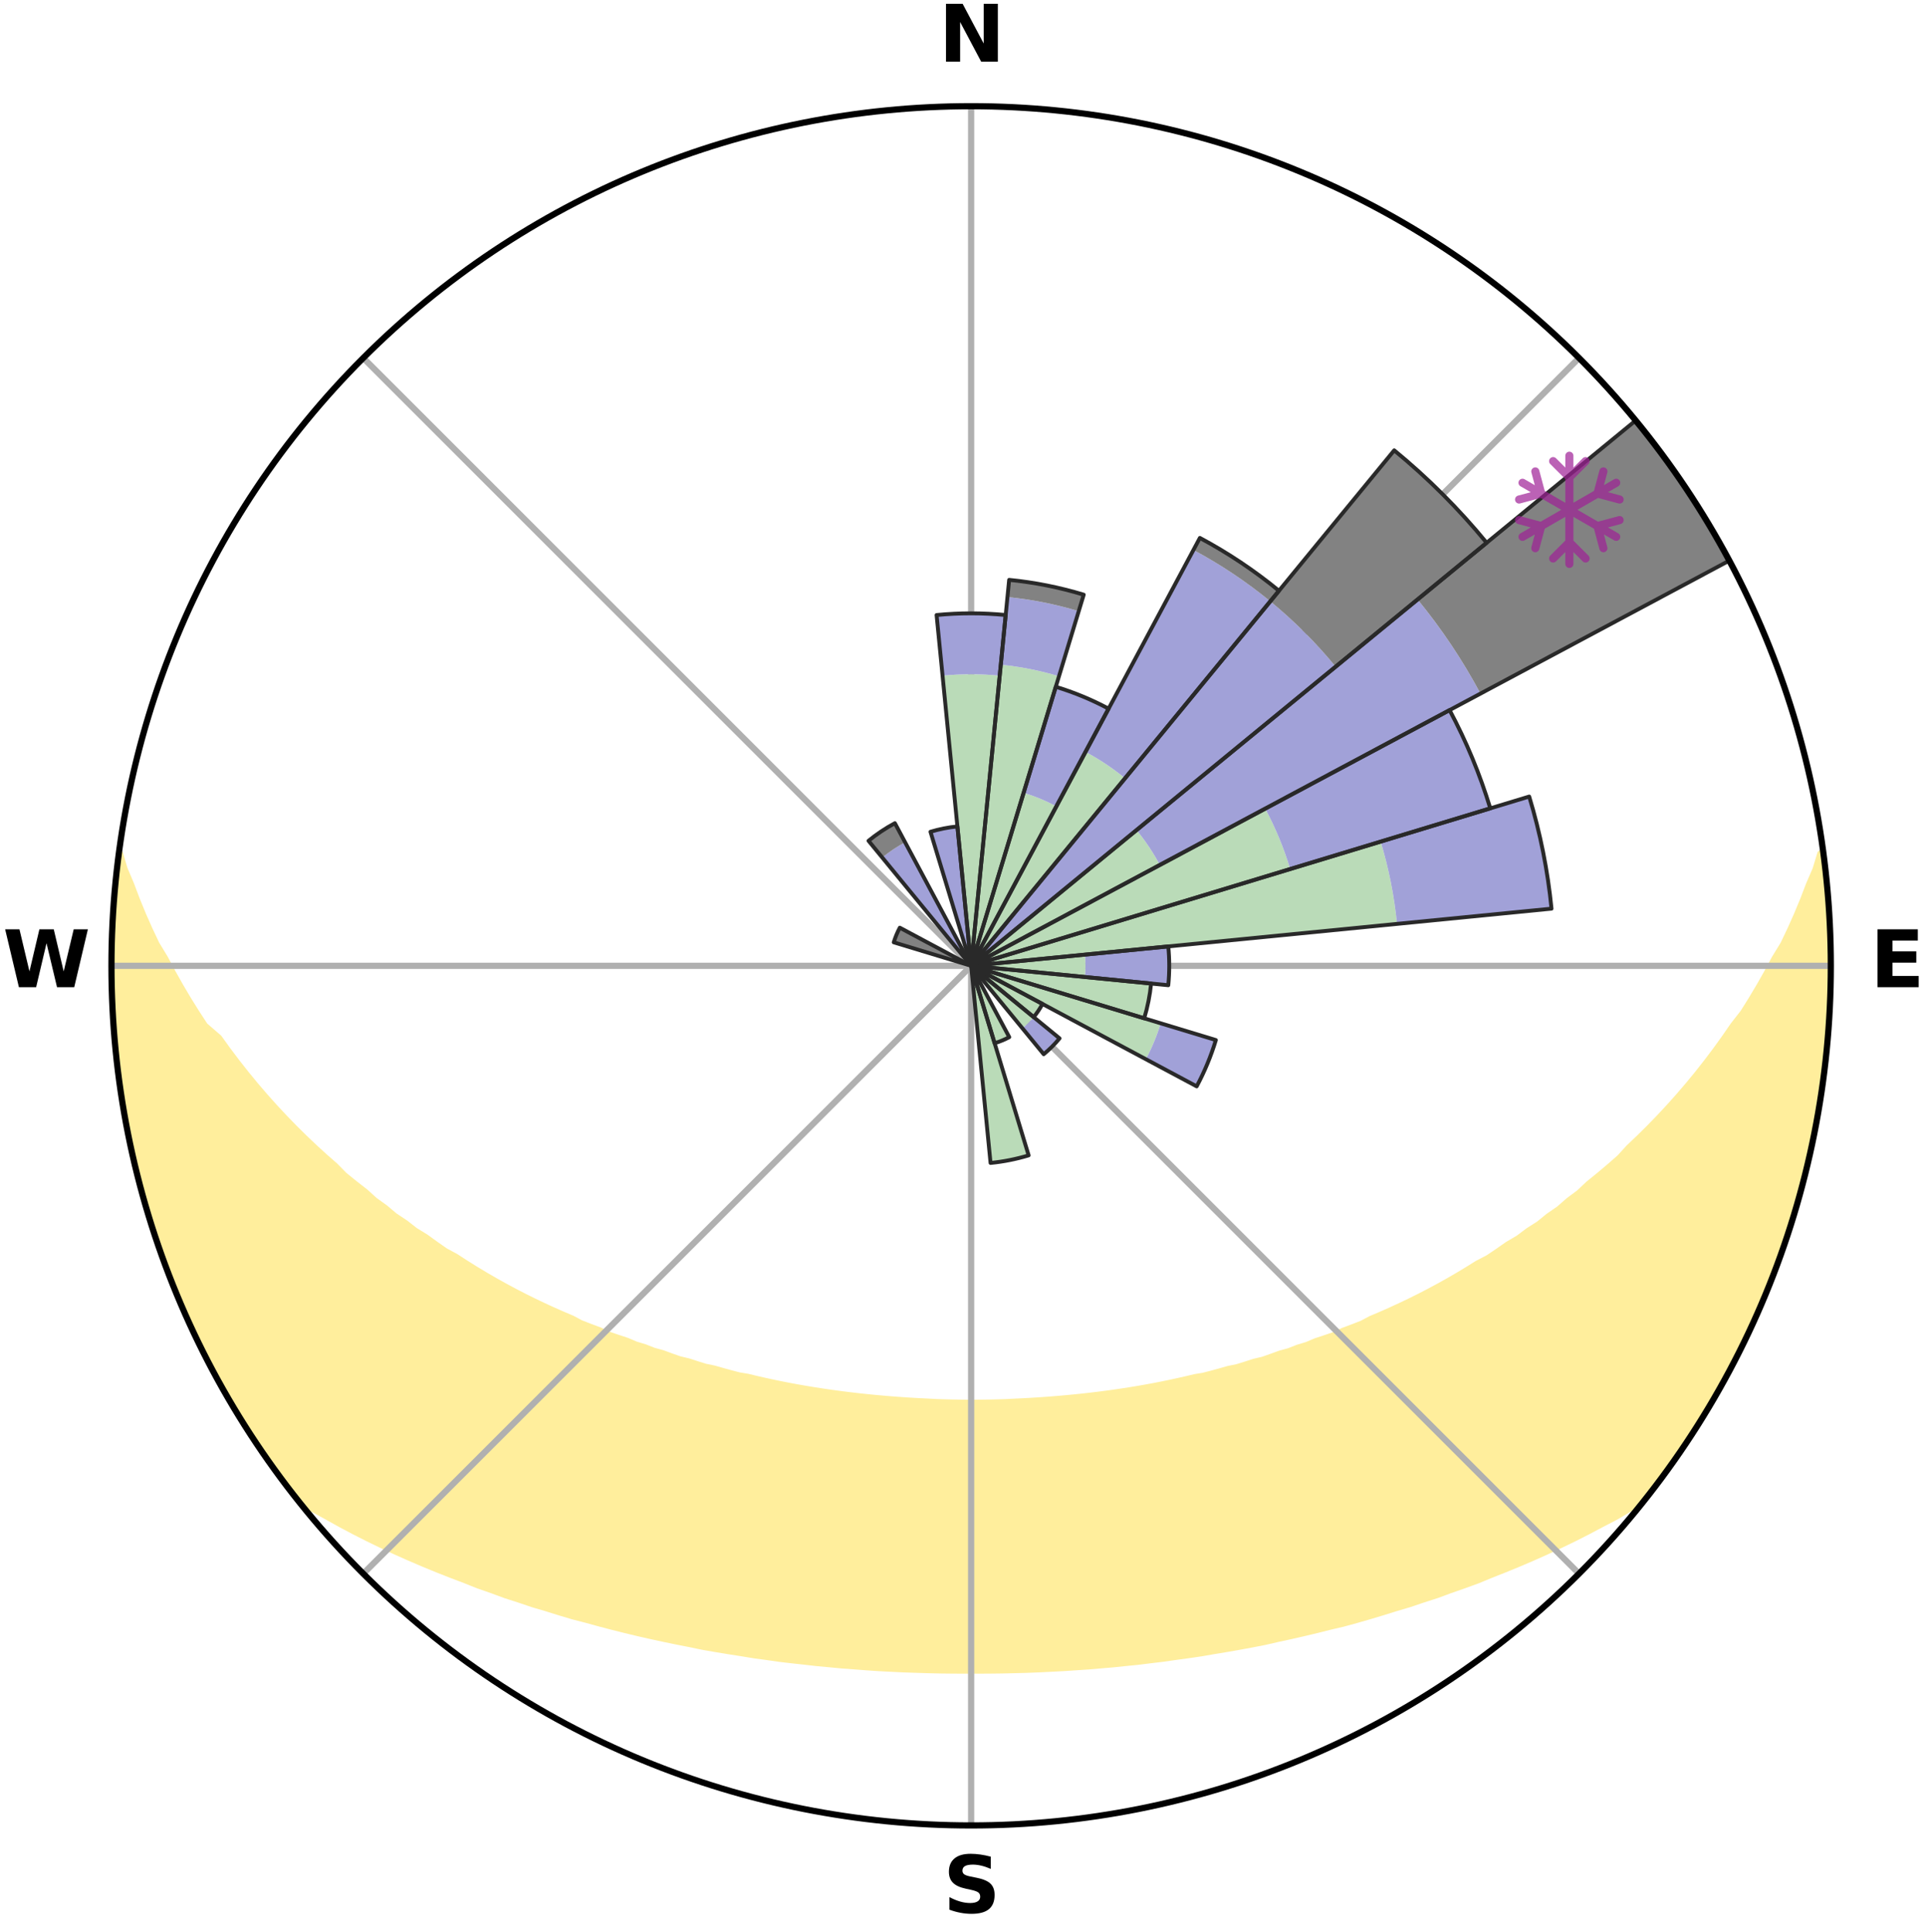 <?xml version="1.0" encoding="utf-8" standalone="no"?>
<!DOCTYPE svg PUBLIC "-//W3C//DTD SVG 1.1//EN"
  "http://www.w3.org/Graphics/SVG/1.1/DTD/svg11.dtd">
<svg xmlns:xlink="http://www.w3.org/1999/xlink" width="248.41pt" height="249.158pt" viewBox="0 0 248.41 249.158" xmlns="http://www.w3.org/2000/svg" version="1.1">
 <title>Ski Rose for Minnedosa Ski Valley</title>
 <defs>
  <style type="text/css">*{stroke-linejoin: round; stroke-linecap: butt}</style>
 </defs>
 <g id="figure_1">
  <g id="patch_1">
   <path d="M 0 249.158 
L 248.41 249.158 
L 248.41 0 
L 0 0 
z
" style="fill: #ffffff"/>
  </g>
  <g id="axes_1">
   <g id="patch_2">
    <path d="M 236.135 124.579 
C 236.135 110.018 233.267 95.599 227.695 82.147 
C 222.122 68.695 213.955 56.471 203.659 46.175 
C 193.363 35.879 181.139 27.711 167.687 22.139 
C 154.235 16.567 139.815 13.699 125.255 13.699 
C 110.694 13.699 96.275 16.567 82.823 22.139 
C 69.371 27.711 57.147 35.879 46.851 46.175 
C 36.555 56.471 28.387 68.695 22.815 82.147 
C 17.243 95.599 14.375 110.018 14.375 124.579 
C 14.375 139.14 17.243 153.559 22.815 167.011 
C 28.387 180.463 36.555 192.687 46.851 202.983 
C 57.147 213.279 69.371 221.447 82.823 227.019 
C 96.275 232.591 110.694 235.459 125.255 235.459 
C 139.815 235.459 154.235 232.591 167.687 227.019 
C 181.139 221.447 193.363 213.279 203.659 202.983 
C 213.955 192.687 222.122 180.463 227.695 167.011 
C 233.267 153.559 236.135 139.14 236.135 124.579 
M 125.255 124.579 
C 125.255 124.579 125.255 124.579 125.255 124.579 
C 125.255 124.579 125.255 124.579 125.255 124.579 
C 125.255 124.579 125.255 124.579 125.255 124.579 
C 125.255 124.579 125.255 124.579 125.255 124.579 
C 125.255 124.579 125.255 124.579 125.255 124.579 
C 125.255 124.579 125.255 124.579 125.255 124.579 
C 125.255 124.579 125.255 124.579 125.255 124.579 
C 125.255 124.579 125.255 124.579 125.255 124.579 
C 125.255 124.579 125.255 124.579 125.255 124.579 
C 125.255 124.579 125.255 124.579 125.255 124.579 
C 125.255 124.579 125.255 124.579 125.255 124.579 
C 125.255 124.579 125.255 124.579 125.255 124.579 
C 125.255 124.579 125.255 124.579 125.255 124.579 
C 125.255 124.579 125.255 124.579 125.255 124.579 
C 125.255 124.579 125.255 124.579 125.255 124.579 
C 125.255 124.579 125.255 124.579 125.255 124.579 
z
" style="fill: #ffffff"/>
   </g>
   <g id="PolyCollection_1">
    <defs>
     <path id="m20f74cd659" d="M 235.043 -139.033 
L 234.878 -139.011 
L 234.266 -136.999 
L 233.402 -134.992 
L 232.651 -133.031 
L 231.847 -131.099 
L 230.997 -129.196 
L 230.105 -127.325 
L 228.98 -125.484 
L 228.013 -123.682 
L 227.011 -121.914 
L 225.978 -120.181 
L 224.915 -118.484 
L 223.629 -116.837 
L 222.51 -115.214 
L 221.366 -113.629 
L 220.198 -112.08 
L 219.007 -110.568 
L 217.794 -109.093 
L 216.561 -107.656 
L 215.31 -106.257 
L 214.04 -104.896 
L 212.755 -103.572 
L 211.454 -102.286 
L 210.14 -101.038 
L 208.993 -99.775 
L 207.653 -98.599 
L 206.303 -97.461 
L 204.944 -96.36 
L 203.749 -95.231 
L 202.373 -94.202 
L 201.159 -93.139 
L 199.771 -92.179 
L 198.541 -91.18 
L 197.145 -90.289 
L 195.905 -89.354 
L 194.504 -88.53 
L 193.256 -87.657 
L 192.005 -86.814 
L 190.604 -86.085 
L 189.35 -85.302 
L 188.094 -84.546 
L 186.838 -83.818 
L 185.581 -83.118 
L 184.326 -82.444 
L 183.071 -81.797 
L 181.819 -81.176 
L 180.57 -80.58 
L 179.324 -80.008 
L 178.082 -79.461 
L 176.844 -78.937 
L 175.718 -78.338 
L 174.488 -77.859 
L 173.263 -77.401 
L 172.142 -76.867 
L 170.927 -76.45 
L 169.72 -76.054 
L 168.606 -75.579 
L 167.412 -75.22 
L 166.304 -74.782 
L 165.123 -74.458 
L 164.022 -74.056 
L 162.924 -73.671 
L 161.763 -73.396 
L 160.674 -73.044 
L 159.588 -72.707 
L 158.449 -72.475 
L 157.373 -72.168 
L 156.3 -71.875 
L 155.231 -71.597 
L 154.121 -71.414 
L 153.062 -71.162 
L 152.007 -70.922 
L 150.957 -70.694 
L 149.91 -70.479 
L 148.867 -70.275 
L 147.828 -70.083 
L 146.793 -69.902 
L 145.761 -69.732 
L 144.734 -69.571 
L 143.71 -69.421 
L 142.69 -69.28 
L 141.674 -69.149 
L 140.661 -69.027 
L 139.651 -68.913 
L 138.644 -68.808 
L 137.641 -68.711 
L 136.639 -68.622 
L 135.641 -68.54 
L 134.645 -68.466 
L 133.651 -68.4 
L 132.659 -68.34 
L 131.668 -68.288 
L 130.679 -68.242 
L 129.693 -68.189 
L 128.706 -68.16 
L 127.719 -68.138 
L 126.733 -68.123 
L 125.748 -68.114 
L 124.762 -68.114 
L 123.777 -68.125 
L 122.791 -68.143 
L 121.805 -68.167 
L 120.817 -68.197 
L 119.831 -68.252 
L 118.843 -68.299 
L 117.853 -68.354 
L 116.861 -68.415 
L 115.868 -68.484 
L 114.872 -68.559 
L 113.874 -68.643 
L 112.874 -68.733 
L 111.871 -68.832 
L 110.865 -68.939 
L 109.857 -69.055 
L 108.844 -69.179 
L 107.829 -69.312 
L 106.81 -69.454 
L 105.788 -69.606 
L 104.762 -69.767 
L 103.732 -69.939 
L 102.698 -70.122 
L 101.66 -70.316 
L 100.619 -70.52 
L 99.573 -70.737 
L 98.524 -70.966 
L 97.471 -71.207 
L 96.414 -71.461 
L 95.306 -71.645 
L 94.239 -71.924 
L 93.168 -72.217 
L 92.093 -72.525 
L 90.956 -72.759 
L 89.872 -73.096 
L 88.784 -73.449 
L 87.625 -73.726 
L 86.529 -74.111 
L 85.431 -74.514 
L 84.252 -74.838 
L 83.146 -75.276 
L 81.954 -75.636 
L 80.842 -76.111 
L 79.637 -76.508 
L 78.425 -76.925 
L 77.306 -77.46 
L 76.084 -77.918 
L 74.856 -78.397 
L 73.732 -78.995 
L 72.497 -79.519 
L 71.257 -80.067 
L 70.014 -80.638 
L 68.767 -81.234 
L 67.517 -81.855 
L 66.265 -82.502 
L 65.012 -83.175 
L 63.758 -83.875 
L 62.504 -84.602 
L 61.251 -85.357 
L 59.999 -86.14 
L 58.749 -86.952 
L 57.352 -87.711 
L 56.106 -88.583 
L 54.865 -89.484 
L 53.471 -90.34 
L 52.239 -91.304 
L 50.851 -92.227 
L 49.632 -93.255 
L 48.254 -94.247 
L 47.052 -95.34 
L 45.688 -96.403 
L 44.331 -97.502 
L 43.162 -98.695 
L 41.826 -99.866 
L 40.502 -101.075 
L 39.19 -102.321 
L 37.893 -103.605 
L 36.61 -104.927 
L 35.343 -106.286 
L 34.094 -107.683 
L 32.864 -109.118 
L 31.654 -110.59 
L 30.465 -112.1 
L 29.3 -113.646 
L 28.158 -115.23 
L 26.349 -116.795 
L 25.26 -118.463 
L 24.199 -120.167 
L 23.169 -121.906 
L 22.171 -123.679 
L 21.207 -125.487 
L 20.088 -127.333 
L 19.201 -129.209 
L 18.356 -131.117 
L 17.56 -133.055 
L 16.818 -135.02 
L 15.969 -137.031 
L 15.371 -139.046 
L 15.371 -139.046 
L 15.371 -139.046 
L 15.201 -137.118 
L 14.902 -135.205 
L 14.767 -133.275 
L 14.698 -131.341 
L 14.497 -129.415 
L 14.56 -127.478 
L 14.426 -125.546 
L 14.389 -123.612 
L 14.55 -121.68 
L 14.514 -119.744 
L 14.634 -117.813 
L 14.829 -115.888 
L 14.893 -113.952 
L 15.211 -112.041 
L 15.339 -110.108 
L 15.609 -108.192 
L 15.965 -106.29 
L 16.242 -104.375 
L 16.66 -102.485 
L 17.158 -100.615 
L 17.481 -98.705 
L 17.927 -96.822 
L 18.47 -94.965 
L 19.045 -93.118 
L 19.54 -91.247 
L 20.215 -89.433 
L 20.772 -87.58 
L 21.47 -85.775 
L 22.125 -83.955 
L 22.884 -82.176 
L 23.601 -80.379 
L 24.422 -78.627 
L 25.203 -76.857 
L 26.085 -75.135 
L 26.935 -73.397 
L 27.879 -71.708 
L 28.763 -69.986 
L 29.724 -68.307 
L 30.73 -66.654 
L 31.783 -65.031 
L 32.828 -63.403 
L 33.882 -61.78 
L 34.992 -60.195 
L 36.126 -58.627 
L 37.288 -57.08 
L 38.658 -55.696 
L 40.386 -54.618 
L 42.186 -53.632 
L 43.951 -52.647 
L 45.726 -51.705 
L 47.509 -50.801 
L 49.296 -49.934 
L 51.085 -49.103 
L 52.874 -48.306 
L 54.662 -47.541 
L 56.448 -46.807 
L 58.231 -46.104 
L 60.009 -45.43 
L 61.746 -44.737 
L 63.516 -44.12 
L 65.246 -43.482 
L 67.006 -42.917 
L 68.728 -42.332 
L 70.476 -41.818 
L 72.189 -41.282 
L 73.897 -40.771 
L 75.626 -40.326 
L 77.322 -39.859 
L 79.015 -39.415 
L 80.701 -38.992 
L 82.382 -38.59 
L 84.058 -38.208 
L 85.729 -37.847 
L 87.393 -37.503 
L 89.053 -37.179 
L 90.693 -36.838 
L 92.342 -36.55 
L 93.986 -36.279 
L 95.625 -36.024 
L 97.249 -35.756 
L 98.879 -35.535 
L 100.496 -35.302 
L 102.117 -35.111 
L 103.733 -34.935 
L 105.34 -34.75 
L 106.949 -34.601 
L 108.55 -34.448 
L 110.152 -34.329 
L 111.748 -34.206 
L 113.343 -34.098 
L 114.937 -34.017 
L 116.527 -33.938 
L 118.117 -33.884 
L 119.705 -33.834 
L 121.291 -33.798 
L 122.877 -33.779 
L 124.462 -33.771 
L 126.047 -33.772 
L 127.632 -33.78 
L 129.218 -33.799 
L 130.805 -33.835 
L 132.393 -33.876 
L 133.982 -33.94 
L 135.573 -34.019 
L 137.167 -34.101 
L 138.761 -34.209 
L 140.36 -34.314 
L 141.959 -34.452 
L 143.564 -34.587 
L 145.168 -34.755 
L 146.781 -34.915 
L 148.392 -35.115 
L 150.012 -35.308 
L 151.629 -35.541 
L 153.259 -35.762 
L 154.893 -36.001 
L 156.521 -36.286 
L 158.165 -36.556 
L 159.814 -36.846 
L 161.469 -37.15 
L 163.129 -37.475 
L 164.777 -37.855 
L 166.448 -38.216 
L 168.123 -38.599 
L 169.805 -39 
L 171.49 -39.424 
L 173.206 -39.826 
L 174.905 -40.29 
L 176.607 -40.78 
L 178.315 -41.291 
L 180.027 -41.828 
L 181.774 -42.343 
L 183.497 -42.927 
L 185.257 -43.491 
L 186.985 -44.13 
L 188.756 -44.748 
L 190.531 -45.393 
L 192.271 -46.113 
L 194.053 -46.817 
L 195.839 -47.55 
L 197.627 -48.315 
L 199.415 -49.113 
L 201.204 -49.944 
L 202.991 -50.81 
L 204.773 -51.714 
L 206.549 -52.656 
L 208.364 -53.597 
L 210.113 -54.628 
L 211.841 -55.705 
L 213.22 -57.081 
L 214.386 -58.625 
L 215.505 -60.205 
L 216.617 -61.788 
L 217.656 -63.42 
L 218.734 -65.026 
L 219.758 -66.668 
L 220.734 -68.337 
L 221.759 -69.98 
L 222.627 -71.71 
L 223.574 -73.398 
L 224.474 -75.11 
L 225.326 -76.848 
L 226.131 -78.607 
L 226.937 -80.366 
L 227.639 -82.17 
L 228.403 -83.948 
L 229.048 -85.772 
L 229.759 -87.572 
L 230.276 -89.439 
L 230.888 -91.273 
L 231.473 -93.116 
L 232.016 -94.971 
L 232.518 -96.839 
L 232.982 -98.716 
L 233.411 -100.601 
L 233.795 -102.496 
L 234.139 -104.399 
L 234.603 -106.28 
L 234.887 -108.194 
L 235.136 -110.113 
L 235.326 -112.038 
L 235.477 -113.966 
L 235.784 -115.88 
L 235.862 -117.814 
L 235.903 -119.748 
L 236.073 -121.677 
L 236.075 -123.612 
L 236.042 -125.546 
L 236.076 -127.481 
L 235.975 -129.413 
L 235.84 -131.343 
L 235.64 -133.267 
L 235.605 -135.205 
L 235.339 -137.122 
L 235.043 -139.033 
z
" style="stroke: #ffee9c"/>
    </defs>
    <g clip-path="url(#pc47a8f7486)">
     <use xlink:href="#m20f74cd659" x="0" y="249.158" style="fill: #ffee9c; stroke: #ffee9c"/>
    </g>
   </g>
   <g id="matplotlib.axis_1">
    <g id="xtick_1">
     <g id="line2d_1">
      <path d="M 125.255 124.579 
L 125.255 13.699 
" clip-path="url(#pc47a8f7486)" style="fill: none; stroke: #b0b0b0; stroke-width: 0.8; stroke-linecap: square"/>
     </g>
     <g id="text_1">
      <!-- N -->
      <g transform="translate(121.07 7.958) scale(0.1 -0.1)">
       <defs>
        <path id="DejaVuSans-Bold-4e" d="M 588 4666 
L 1931 4666 
L 3628 1466 
L 3628 4666 
L 4769 4666 
L 4769 0 
L 3425 0 
L 1728 3200 
L 1728 0 
L 588 0 
L 588 4666 
z
" transform="scale(0.016)"/>
       </defs>
       <use xlink:href="#DejaVuSans-Bold-4e"/>
      </g>
     </g>
    </g>
    <g id="xtick_2">
     <g id="line2d_2">
      <path d="M 125.255 124.579 
L 203.659 46.175 
" clip-path="url(#pc47a8f7486)" style="fill: none; stroke: #b0b0b0; stroke-width: 0.8; stroke-linecap: square"/>
     </g>
    </g>
    <g id="xtick_3">
     <g id="line2d_3">
      <path d="M 125.255 124.579 
L 236.135 124.579 
" clip-path="url(#pc47a8f7486)" style="fill: none; stroke: #b0b0b0; stroke-width: 0.8; stroke-linecap: square"/>
     </g>
     <g id="text_2">
      <!-- E -->
      <g transform="translate(241.219 127.338) scale(0.1 -0.1)">
       <defs>
        <path id="DejaVuSans-Bold-45" d="M 588 4666 
L 3834 4666 
L 3834 3756 
L 1791 3756 
L 1791 2888 
L 3713 2888 
L 3713 1978 
L 1791 1978 
L 1791 909 
L 3903 909 
L 3903 0 
L 588 0 
L 588 4666 
z
" transform="scale(0.016)"/>
       </defs>
       <use xlink:href="#DejaVuSans-Bold-45"/>
      </g>
     </g>
    </g>
    <g id="xtick_4">
     <g id="line2d_4">
      <path d="M 125.255 124.579 
L 203.659 202.983 
" clip-path="url(#pc47a8f7486)" style="fill: none; stroke: #b0b0b0; stroke-width: 0.8; stroke-linecap: square"/>
     </g>
    </g>
    <g id="xtick_5">
     <g id="line2d_5">
      <path d="M 125.255 124.579 
L 125.255 235.459 
" clip-path="url(#pc47a8f7486)" style="fill: none; stroke: #b0b0b0; stroke-width: 0.8; stroke-linecap: square"/>
     </g>
     <g id="text_3">
      <!-- S -->
      <g transform="translate(121.654 246.718) scale(0.1 -0.1)">
       <defs>
        <path id="DejaVuSans-Bold-53" d="M 3834 4519 
L 3834 3531 
Q 3450 3703 3084 3790 
Q 2719 3878 2394 3878 
Q 1963 3878 1756 3759 
Q 1550 3641 1550 3391 
Q 1550 3203 1689 3098 
Q 1828 2994 2194 2919 
L 2706 2816 
Q 3484 2659 3812 2340 
Q 4141 2022 4141 1434 
Q 4141 663 3683 286 
Q 3225 -91 2284 -91 
Q 1841 -91 1394 -6 
Q 947 78 500 244 
L 500 1259 
Q 947 1022 1364 901 
Q 1781 781 2169 781 
Q 2563 781 2772 912 
Q 2981 1044 2981 1288 
Q 2981 1506 2839 1625 
Q 2697 1744 2272 1838 
L 1806 1941 
Q 1106 2091 782 2419 
Q 459 2747 459 3303 
Q 459 4000 909 4375 
Q 1359 4750 2203 4750 
Q 2588 4750 2994 4692 
Q 3400 4634 3834 4519 
z
" transform="scale(0.016)"/>
       </defs>
       <use xlink:href="#DejaVuSans-Bold-53"/>
      </g>
     </g>
    </g>
    <g id="xtick_6">
     <g id="line2d_6">
      <path d="M 125.255 124.579 
L 46.851 202.983 
" clip-path="url(#pc47a8f7486)" style="fill: none; stroke: #b0b0b0; stroke-width: 0.8; stroke-linecap: square"/>
     </g>
    </g>
    <g id="xtick_7">
     <g id="line2d_7">
      <path d="M 125.255 124.579 
L 14.375 124.579 
" clip-path="url(#pc47a8f7486)" style="fill: none; stroke: #b0b0b0; stroke-width: 0.8; stroke-linecap: square"/>
     </g>
     <g id="text_4">
      <!-- W -->
      <g transform="translate(0.36 127.338) scale(0.1 -0.1)">
       <defs>
        <path id="DejaVuSans-Bold-57" d="M 191 4666 
L 1344 4666 
L 2150 1275 
L 2950 4666 
L 4109 4666 
L 4909 1275 
L 5716 4666 
L 6859 4666 
L 5759 0 
L 4372 0 
L 3525 3547 
L 2688 0 
L 1300 0 
L 191 4666 
z
" transform="scale(0.016)"/>
       </defs>
       <use xlink:href="#DejaVuSans-Bold-57"/>
      </g>
     </g>
    </g>
    <g id="xtick_8">
     <g id="line2d_8">
      <path d="M 125.255 124.579 
L 46.851 46.175 
" clip-path="url(#pc47a8f7486)" style="fill: none; stroke: #b0b0b0; stroke-width: 0.8; stroke-linecap: square"/>
     </g>
    </g>
   </g>
   <g id="matplotlib.axis_2"/>
   <g id="patch_3">
    <path d="M 125.255 124.579 
C 125.255 124.579 125.255 124.579 125.255 124.579 
C 125.255 124.579 125.255 124.579 125.255 124.579 
L 125.255 124.579 
C 125.255 124.579 125.255 124.579 125.255 124.579 
C 125.255 124.579 125.255 124.579 125.255 124.579 
z
" clip-path="url(#pc47a8f7486)" style="fill: #d9d9d9"/>
   </g>
   <g id="patch_4">
    <path d="M 125.255 124.579 
C 125.255 124.579 125.255 124.579 125.255 124.579 
C 125.255 124.579 125.255 124.579 125.255 124.579 
L 125.255 124.579 
C 125.255 124.579 125.255 124.579 125.255 124.579 
C 125.255 124.579 125.255 124.579 125.255 124.579 
z
" clip-path="url(#pc47a8f7486)" style="fill: #d9d9d9"/>
   </g>
   <g id="patch_5">
    <path d="M 125.255 124.579 
C 125.255 124.579 125.255 124.579 125.255 124.579 
C 125.255 124.579 125.255 124.579 125.255 124.579 
L 125.255 124.579 
C 125.255 124.579 125.255 124.579 125.255 124.579 
C 125.255 124.579 125.255 124.579 125.255 124.579 
z
" clip-path="url(#pc47a8f7486)" style="fill: #d9d9d9"/>
   </g>
   <g id="patch_6">
    <path d="M 125.255 124.579 
C 125.255 124.579 125.255 124.579 125.255 124.579 
C 125.255 124.579 125.255 124.579 125.255 124.579 
L 125.255 124.579 
C 125.255 124.579 125.255 124.579 125.255 124.579 
C 125.255 124.579 125.255 124.579 125.255 124.579 
z
" clip-path="url(#pc47a8f7486)" style="fill: #d9d9d9"/>
   </g>
   <g id="patch_7">
    <path d="M 125.255 124.579 
C 125.255 124.579 125.255 124.579 125.255 124.579 
C 125.255 124.579 125.255 124.579 125.255 124.579 
L 125.255 124.579 
C 125.255 124.579 125.255 124.579 125.255 124.579 
C 125.255 124.579 125.255 124.579 125.255 124.579 
z
" clip-path="url(#pc47a8f7486)" style="fill: #d9d9d9"/>
   </g>
   <g id="patch_8">
    <path d="M 125.255 124.579 
C 125.255 124.579 125.255 124.579 125.255 124.579 
C 125.255 124.579 125.255 124.579 125.255 124.579 
L 125.255 124.579 
C 125.255 124.579 125.255 124.579 125.255 124.579 
C 125.255 124.579 125.255 124.579 125.255 124.579 
z
" clip-path="url(#pc47a8f7486)" style="fill: #d9d9d9"/>
   </g>
   <g id="patch_9">
    <path d="M 125.255 124.579 
C 125.255 124.579 125.255 124.579 125.255 124.579 
C 125.255 124.579 125.255 124.579 125.255 124.579 
L 125.255 124.579 
C 125.255 124.579 125.255 124.579 125.255 124.579 
C 125.255 124.579 125.255 124.579 125.255 124.579 
z
" clip-path="url(#pc47a8f7486)" style="fill: #d9d9d9"/>
   </g>
   <g id="patch_10">
    <path d="M 125.255 124.579 
C 125.255 124.579 125.255 124.579 125.255 124.579 
C 125.255 124.579 125.255 124.579 125.255 124.579 
L 125.255 124.579 
C 125.255 124.579 125.255 124.579 125.255 124.579 
C 125.255 124.579 125.255 124.579 125.255 124.579 
z
" clip-path="url(#pc47a8f7486)" style="fill: #d9d9d9"/>
   </g>
   <g id="patch_11">
    <path d="M 125.255 124.579 
C 125.255 124.579 125.255 124.579 125.255 124.579 
C 125.255 124.579 125.255 124.579 125.255 124.579 
L 125.255 124.579 
C 125.255 124.579 125.255 124.579 125.255 124.579 
C 125.255 124.579 125.255 124.579 125.255 124.579 
z
" clip-path="url(#pc47a8f7486)" style="fill: #d9d9d9"/>
   </g>
   <g id="patch_12">
    <path d="M 125.255 124.579 
C 125.255 124.579 125.255 124.579 125.255 124.579 
C 125.255 124.579 125.255 124.579 125.255 124.579 
L 125.255 124.579 
C 125.255 124.579 125.255 124.579 125.255 124.579 
C 125.255 124.579 125.255 124.579 125.255 124.579 
z
" clip-path="url(#pc47a8f7486)" style="fill: #d9d9d9"/>
   </g>
   <g id="patch_13">
    <path d="M 125.255 124.579 
C 125.255 124.579 125.255 124.579 125.255 124.579 
C 125.255 124.579 125.255 124.579 125.255 124.579 
L 125.255 124.579 
C 125.255 124.579 125.255 124.579 125.255 124.579 
C 125.255 124.579 125.255 124.579 125.255 124.579 
z
" clip-path="url(#pc47a8f7486)" style="fill: #d9d9d9"/>
   </g>
   <g id="patch_14">
    <path d="M 125.255 124.579 
C 125.255 124.579 125.255 124.579 125.255 124.579 
C 125.255 124.579 125.255 124.579 125.255 124.579 
L 125.255 124.579 
C 125.255 124.579 125.255 124.579 125.255 124.579 
C 125.255 124.579 125.255 124.579 125.255 124.579 
z
" clip-path="url(#pc47a8f7486)" style="fill: #d9d9d9"/>
   </g>
   <g id="patch_15">
    <path d="M 125.255 124.579 
C 125.255 124.579 125.255 124.579 125.255 124.579 
C 125.255 124.579 125.255 124.579 125.255 124.579 
L 125.255 124.579 
C 125.255 124.579 125.255 124.579 125.255 124.579 
C 125.255 124.579 125.255 124.579 125.255 124.579 
z
" clip-path="url(#pc47a8f7486)" style="fill: #d9d9d9"/>
   </g>
   <g id="patch_16">
    <path d="M 125.255 124.579 
C 125.255 124.579 125.255 124.579 125.255 124.579 
C 125.255 124.579 125.255 124.579 125.255 124.579 
L 125.255 124.579 
C 125.255 124.579 125.255 124.579 125.255 124.579 
C 125.255 124.579 125.255 124.579 125.255 124.579 
z
" clip-path="url(#pc47a8f7486)" style="fill: #d9d9d9"/>
   </g>
   <g id="patch_17">
    <path d="M 125.255 124.579 
C 125.255 124.579 125.255 124.579 125.255 124.579 
C 125.255 124.579 125.255 124.579 125.255 124.579 
L 125.255 124.579 
C 125.255 124.579 125.255 124.579 125.255 124.579 
C 125.255 124.579 125.255 124.579 125.255 124.579 
z
" clip-path="url(#pc47a8f7486)" style="fill: #d9d9d9"/>
   </g>
   <g id="patch_18">
    <path d="M 125.255 124.579 
C 125.255 124.579 125.255 124.579 125.255 124.579 
C 125.255 124.579 125.255 124.579 125.255 124.579 
L 125.255 124.579 
C 125.255 124.579 125.255 124.579 125.255 124.579 
C 125.255 124.579 125.255 124.579 125.255 124.579 
z
" clip-path="url(#pc47a8f7486)" style="fill: #d9d9d9"/>
   </g>
   <g id="patch_19">
    <path d="M 125.255 124.579 
C 125.255 124.579 125.255 124.579 125.255 124.579 
C 125.255 124.579 125.255 124.579 125.255 124.579 
L 125.255 124.579 
C 125.255 124.579 125.255 124.579 125.255 124.579 
C 125.255 124.579 125.255 124.579 125.255 124.579 
z
" clip-path="url(#pc47a8f7486)" style="fill: #d9d9d9"/>
   </g>
   <g id="patch_20">
    <path d="M 125.255 124.579 
C 125.255 124.579 125.255 124.579 125.255 124.579 
C 125.255 124.579 125.255 124.579 125.255 124.579 
L 125.255 124.579 
C 125.255 124.579 125.255 124.579 125.255 124.579 
C 125.255 124.579 125.255 124.579 125.255 124.579 
z
" clip-path="url(#pc47a8f7486)" style="fill: #d9d9d9"/>
   </g>
   <g id="patch_21">
    <path d="M 125.255 124.579 
C 125.255 124.579 125.255 124.579 125.255 124.579 
C 125.255 124.579 125.255 124.579 125.255 124.579 
L 125.255 124.579 
C 125.255 124.579 125.255 124.579 125.255 124.579 
C 125.255 124.579 125.255 124.579 125.255 124.579 
z
" clip-path="url(#pc47a8f7486)" style="fill: #d9d9d9"/>
   </g>
   <g id="patch_22">
    <path d="M 125.255 124.579 
C 125.255 124.579 125.255 124.579 125.255 124.579 
C 125.255 124.579 125.255 124.579 125.255 124.579 
L 125.255 124.579 
C 125.255 124.579 125.255 124.579 125.255 124.579 
C 125.255 124.579 125.255 124.579 125.255 124.579 
z
" clip-path="url(#pc47a8f7486)" style="fill: #d9d9d9"/>
   </g>
   <g id="patch_23">
    <path d="M 125.255 124.579 
C 125.255 124.579 125.255 124.579 125.255 124.579 
C 125.255 124.579 125.255 124.579 125.255 124.579 
L 125.255 124.579 
C 125.255 124.579 125.255 124.579 125.255 124.579 
C 125.255 124.579 125.255 124.579 125.255 124.579 
z
" clip-path="url(#pc47a8f7486)" style="fill: #d9d9d9"/>
   </g>
   <g id="patch_24">
    <path d="M 125.255 124.579 
C 125.255 124.579 125.255 124.579 125.255 124.579 
C 125.255 124.579 125.255 124.579 125.255 124.579 
L 125.255 124.579 
C 125.255 124.579 125.255 124.579 125.255 124.579 
C 125.255 124.579 125.255 124.579 125.255 124.579 
z
" clip-path="url(#pc47a8f7486)" style="fill: #d9d9d9"/>
   </g>
   <g id="patch_25">
    <path d="M 125.255 124.579 
C 125.255 124.579 125.255 124.579 125.255 124.579 
C 125.255 124.579 125.255 124.579 125.255 124.579 
L 125.255 124.579 
C 125.255 124.579 125.255 124.579 125.255 124.579 
C 125.255 124.579 125.255 124.579 125.255 124.579 
z
" clip-path="url(#pc47a8f7486)" style="fill: #d9d9d9"/>
   </g>
   <g id="patch_26">
    <path d="M 125.255 124.579 
C 125.255 124.579 125.255 124.579 125.255 124.579 
C 125.255 124.579 125.255 124.579 125.255 124.579 
L 125.255 124.579 
C 125.255 124.579 125.255 124.579 125.255 124.579 
C 125.255 124.579 125.255 124.579 125.255 124.579 
z
" clip-path="url(#pc47a8f7486)" style="fill: #d9d9d9"/>
   </g>
   <g id="patch_27">
    <path d="M 125.255 124.579 
C 125.255 124.579 125.255 124.579 125.255 124.579 
C 125.255 124.579 125.255 124.579 125.255 124.579 
L 125.255 124.579 
C 125.255 124.579 125.255 124.579 125.255 124.579 
C 125.255 124.579 125.255 124.579 125.255 124.579 
z
" clip-path="url(#pc47a8f7486)" style="fill: #d9d9d9"/>
   </g>
   <g id="patch_28">
    <path d="M 125.255 124.579 
C 125.255 124.579 125.255 124.579 125.255 124.579 
C 125.255 124.579 125.255 124.579 125.255 124.579 
L 125.255 124.579 
C 125.255 124.579 125.255 124.579 125.255 124.579 
C 125.255 124.579 125.255 124.579 125.255 124.579 
z
" clip-path="url(#pc47a8f7486)" style="fill: #d9d9d9"/>
   </g>
   <g id="patch_29">
    <path d="M 125.255 124.579 
C 125.255 124.579 125.255 124.579 125.255 124.579 
C 125.255 124.579 125.255 124.579 125.255 124.579 
L 125.255 124.579 
C 125.255 124.579 125.255 124.579 125.255 124.579 
C 125.255 124.579 125.255 124.579 125.255 124.579 
z
" clip-path="url(#pc47a8f7486)" style="fill: #d9d9d9"/>
   </g>
   <g id="patch_30">
    <path d="M 125.255 124.579 
C 125.255 124.579 125.255 124.579 125.255 124.579 
C 125.255 124.579 125.255 124.579 125.255 124.579 
L 125.255 124.579 
C 125.255 124.579 125.255 124.579 125.255 124.579 
C 125.255 124.579 125.255 124.579 125.255 124.579 
z
" clip-path="url(#pc47a8f7486)" style="fill: #d9d9d9"/>
   </g>
   <g id="patch_31">
    <path d="M 125.255 124.579 
C 125.255 124.579 125.255 124.579 125.255 124.579 
C 125.255 124.579 125.255 124.579 125.255 124.579 
L 125.255 124.579 
C 125.255 124.579 125.255 124.579 125.255 124.579 
C 125.255 124.579 125.255 124.579 125.255 124.579 
z
" clip-path="url(#pc47a8f7486)" style="fill: #d9d9d9"/>
   </g>
   <g id="patch_32">
    <path d="M 125.255 124.579 
C 125.255 124.579 125.255 124.579 125.255 124.579 
C 125.255 124.579 125.255 124.579 125.255 124.579 
L 125.255 124.579 
C 125.255 124.579 125.255 124.579 125.255 124.579 
C 125.255 124.579 125.255 124.579 125.255 124.579 
z
" clip-path="url(#pc47a8f7486)" style="fill: #d9d9d9"/>
   </g>
   <g id="patch_33">
    <path d="M 125.255 124.579 
C 125.255 124.579 125.255 124.579 125.255 124.579 
C 125.255 124.579 125.255 124.579 125.255 124.579 
L 125.255 124.579 
C 125.255 124.579 125.255 124.579 125.255 124.579 
C 125.255 124.579 125.255 124.579 125.255 124.579 
z
" clip-path="url(#pc47a8f7486)" style="fill: #d9d9d9"/>
   </g>
   <g id="patch_34">
    <path d="M 125.255 124.579 
C 125.255 124.579 125.255 124.579 125.255 124.579 
C 125.255 124.579 125.255 124.579 125.255 124.579 
L 125.255 124.579 
C 125.255 124.579 125.255 124.579 125.255 124.579 
C 125.255 124.579 125.255 124.579 125.255 124.579 
z
" clip-path="url(#pc47a8f7486)" style="fill: #d9d9d9"/>
   </g>
   <g id="patch_35">
    <path d="M 125.255 124.579 
C 125.255 124.579 125.255 124.579 125.255 124.579 
C 125.255 124.579 125.255 124.579 125.255 124.579 
L 128.941 87.152 
C 127.716 87.031 126.486 86.971 125.255 86.971 
C 124.024 86.971 122.794 87.031 121.569 87.152 
z
" clip-path="url(#pc47a8f7486)" style="fill: #badbb8"/>
   </g>
   <g id="patch_36">
    <path d="M 125.255 124.579 
C 125.255 124.579 125.255 124.579 125.255 124.579 
C 125.255 124.579 125.255 124.579 125.255 124.579 
L 136.584 87.231 
C 135.362 86.861 134.122 86.55 132.869 86.301 
C 131.616 86.052 130.352 85.864 129.08 85.739 
z
" clip-path="url(#pc47a8f7486)" style="fill: #badbb8"/>
   </g>
   <g id="patch_37">
    <path d="M 125.255 124.579 
C 125.255 124.579 125.255 124.579 125.255 124.579 
C 125.255 124.579 125.255 124.579 125.255 124.579 
L 136.25 104.009 
C 135.576 103.649 134.886 103.323 134.18 103.031 
C 133.475 102.739 132.756 102.481 132.025 102.26 
z
" clip-path="url(#pc47a8f7486)" style="fill: #badbb8"/>
   </g>
   <g id="patch_38">
    <path d="M 125.255 124.579 
C 125.255 124.579 125.255 124.579 125.255 124.579 
C 125.255 124.579 125.255 124.579 125.255 124.579 
L 145.106 100.39 
C 144.315 99.74 143.491 99.13 142.64 98.561 
C 141.788 97.992 140.909 97.465 140.006 96.982 
z
" clip-path="url(#pc47a8f7486)" style="fill: #badbb8"/>
   </g>
   <g id="patch_39">
    <path d="M 125.255 124.579 
C 125.255 124.579 125.255 124.579 125.255 124.579 
C 125.255 124.579 125.255 124.579 125.255 124.579 
L 125.255 124.579 
C 125.255 124.579 125.255 124.579 125.255 124.579 
C 125.255 124.579 125.255 124.579 125.255 124.579 
z
" clip-path="url(#pc47a8f7486)" style="fill: #badbb8"/>
   </g>
   <g id="patch_40">
    <path d="M 125.255 124.579 
C 125.255 124.579 125.255 124.579 125.255 124.579 
C 125.255 124.579 125.255 124.579 125.255 124.579 
L 149.593 111.57 
C 149.167 110.773 148.703 109.998 148.201 109.247 
C 147.699 108.496 147.161 107.77 146.588 107.072 
z
" clip-path="url(#pc47a8f7486)" style="fill: #badbb8"/>
   </g>
   <g id="patch_41">
    <path d="M 125.255 124.579 
C 125.255 124.579 125.255 124.579 125.255 124.579 
C 125.255 124.579 125.255 124.579 125.255 124.579 
L 166.41 112.095 
C 166.001 110.748 165.527 109.422 164.988 108.121 
C 164.449 106.82 163.847 105.547 163.184 104.306 
z
" clip-path="url(#pc47a8f7486)" style="fill: #badbb8"/>
   </g>
   <g id="patch_42">
    <path d="M 125.255 124.579 
C 125.255 124.579 125.255 124.579 125.255 124.579 
C 125.255 124.579 125.255 124.579 125.255 124.579 
L 180.183 119.169 
C 180.006 117.371 179.741 115.583 179.388 113.811 
C 179.036 112.039 178.597 110.286 178.072 108.557 
z
" clip-path="url(#pc47a8f7486)" style="fill: #badbb8"/>
   </g>
   <g id="patch_43">
    <path d="M 125.255 124.579 
C 125.255 124.579 125.255 124.579 125.255 124.579 
C 125.255 124.579 125.255 124.579 125.255 124.579 
L 139.935 126.025 
C 139.982 125.544 140.006 125.062 140.006 124.579 
C 140.006 124.096 139.982 123.614 139.935 123.133 
z
" clip-path="url(#pc47a8f7486)" style="fill: #badbb8"/>
   </g>
   <g id="patch_44">
    <path d="M 125.255 124.579 
C 125.255 124.579 125.255 124.579 125.255 124.579 
C 125.255 124.579 125.255 124.579 125.255 124.579 
L 147.574 131.35 
C 147.796 130.619 147.982 129.878 148.13 129.129 
C 148.279 128.381 148.391 127.625 148.466 126.865 
z
" clip-path="url(#pc47a8f7486)" style="fill: #badbb8"/>
   </g>
   <g id="patch_45">
    <path d="M 125.255 124.579 
C 125.255 124.579 125.255 124.579 125.255 124.579 
C 125.255 124.579 125.255 124.579 125.255 124.579 
L 147.788 136.623 
C 148.182 135.886 148.54 135.129 148.86 134.357 
C 149.18 133.584 149.462 132.796 149.705 131.996 
z
" clip-path="url(#pc47a8f7486)" style="fill: #badbb8"/>
   </g>
   <g id="patch_46">
    <path d="M 125.255 124.579 
C 125.255 124.579 125.255 124.579 125.255 124.579 
C 125.255 124.579 125.255 124.579 125.255 124.579 
L 133.318 131.196 
C 133.534 130.932 133.738 130.658 133.928 130.374 
C 134.117 130.09 134.293 129.797 134.454 129.496 
z
" clip-path="url(#pc47a8f7486)" style="fill: #badbb8"/>
   </g>
   <g id="patch_47">
    <path d="M 125.255 124.579 
C 125.255 124.579 125.255 124.579 125.255 124.579 
C 125.255 124.579 125.255 124.579 125.255 124.579 
L 131.872 132.642 
C 132.136 132.426 132.389 132.196 132.63 131.955 
C 132.872 131.713 133.101 131.46 133.318 131.196 
z
" clip-path="url(#pc47a8f7486)" style="fill: #badbb8"/>
   </g>
   <g id="patch_48">
    <path d="M 125.255 124.579 
C 125.255 124.579 125.255 124.579 125.255 124.579 
C 125.255 124.579 125.255 124.579 125.255 124.579 
L 125.255 124.579 
C 125.255 124.579 125.255 124.579 125.255 124.579 
C 125.255 124.579 125.255 124.579 125.255 124.579 
z
" clip-path="url(#pc47a8f7486)" style="fill: #badbb8"/>
   </g>
   <g id="patch_49">
    <path d="M 125.255 124.579 
C 125.255 124.579 125.255 124.579 125.255 124.579 
C 125.255 124.579 125.255 124.579 125.255 124.579 
L 128.283 134.561 
C 128.609 134.462 128.931 134.346 129.247 134.216 
C 129.562 134.085 129.871 133.939 130.172 133.778 
z
" clip-path="url(#pc47a8f7486)" style="fill: #badbb8"/>
   </g>
   <g id="patch_50">
    <path d="M 125.255 124.579 
C 125.255 124.579 125.255 124.579 125.255 124.579 
C 125.255 124.579 125.255 124.579 125.255 124.579 
L 127.759 150.006 
C 128.591 149.924 129.419 149.801 130.239 149.638 
C 131.06 149.475 131.871 149.272 132.672 149.029 
z
" clip-path="url(#pc47a8f7486)" style="fill: #badbb8"/>
   </g>
   <g id="patch_51">
    <path d="M 125.255 124.579 
C 125.255 124.579 125.255 124.579 125.255 124.579 
C 125.255 124.579 125.255 124.579 125.255 124.579 
L 125.255 124.579 
C 125.255 124.579 125.255 124.579 125.255 124.579 
C 125.255 124.579 125.255 124.579 125.255 124.579 
z
" clip-path="url(#pc47a8f7486)" style="fill: #badbb8"/>
   </g>
   <g id="patch_52">
    <path d="M 125.255 124.579 
C 125.255 124.579 125.255 124.579 125.255 124.579 
C 125.255 124.579 125.255 124.579 125.255 124.579 
L 125.255 124.579 
C 125.255 124.579 125.255 124.579 125.255 124.579 
C 125.255 124.579 125.255 124.579 125.255 124.579 
z
" clip-path="url(#pc47a8f7486)" style="fill: #badbb8"/>
   </g>
   <g id="patch_53">
    <path d="M 125.255 124.579 
C 125.255 124.579 125.255 124.579 125.255 124.579 
C 125.255 124.579 125.255 124.579 125.255 124.579 
L 125.255 124.579 
C 125.255 124.579 125.255 124.579 125.255 124.579 
C 125.255 124.579 125.255 124.579 125.255 124.579 
z
" clip-path="url(#pc47a8f7486)" style="fill: #badbb8"/>
   </g>
   <g id="patch_54">
    <path d="M 125.255 124.579 
C 125.255 124.579 125.255 124.579 125.255 124.579 
C 125.255 124.579 125.255 124.579 125.255 124.579 
L 125.255 124.579 
C 125.255 124.579 125.255 124.579 125.255 124.579 
C 125.255 124.579 125.255 124.579 125.255 124.579 
z
" clip-path="url(#pc47a8f7486)" style="fill: #badbb8"/>
   </g>
   <g id="patch_55">
    <path d="M 125.255 124.579 
C 125.255 124.579 125.255 124.579 125.255 124.579 
C 125.255 124.579 125.255 124.579 125.255 124.579 
L 125.255 124.579 
C 125.255 124.579 125.255 124.579 125.255 124.579 
C 125.255 124.579 125.255 124.579 125.255 124.579 
z
" clip-path="url(#pc47a8f7486)" style="fill: #badbb8"/>
   </g>
   <g id="patch_56">
    <path d="M 125.255 124.579 
C 125.255 124.579 125.255 124.579 125.255 124.579 
C 125.255 124.579 125.255 124.579 125.255 124.579 
L 125.255 124.579 
C 125.255 124.579 125.255 124.579 125.255 124.579 
C 125.255 124.579 125.255 124.579 125.255 124.579 
z
" clip-path="url(#pc47a8f7486)" style="fill: #badbb8"/>
   </g>
   <g id="patch_57">
    <path d="M 125.255 124.579 
C 125.255 124.579 125.255 124.579 125.255 124.579 
C 125.255 124.579 125.255 124.579 125.255 124.579 
L 125.255 124.579 
C 125.255 124.579 125.255 124.579 125.255 124.579 
C 125.255 124.579 125.255 124.579 125.255 124.579 
z
" clip-path="url(#pc47a8f7486)" style="fill: #badbb8"/>
   </g>
   <g id="patch_58">
    <path d="M 125.255 124.579 
C 125.255 124.579 125.255 124.579 125.255 124.579 
C 125.255 124.579 125.255 124.579 125.255 124.579 
L 125.255 124.579 
C 125.255 124.579 125.255 124.579 125.255 124.579 
C 125.255 124.579 125.255 124.579 125.255 124.579 
z
" clip-path="url(#pc47a8f7486)" style="fill: #badbb8"/>
   </g>
   <g id="patch_59">
    <path d="M 125.255 124.579 
C 125.255 124.579 125.255 124.579 125.255 124.579 
C 125.255 124.579 125.255 124.579 125.255 124.579 
L 125.255 124.579 
C 125.255 124.579 125.255 124.579 125.255 124.579 
C 125.255 124.579 125.255 124.579 125.255 124.579 
z
" clip-path="url(#pc47a8f7486)" style="fill: #badbb8"/>
   </g>
   <g id="patch_60">
    <path d="M 125.255 124.579 
C 125.255 124.579 125.255 124.579 125.255 124.579 
C 125.255 124.579 125.255 124.579 125.255 124.579 
L 125.255 124.579 
C 125.255 124.579 125.255 124.579 125.255 124.579 
C 125.255 124.579 125.255 124.579 125.255 124.579 
z
" clip-path="url(#pc47a8f7486)" style="fill: #badbb8"/>
   </g>
   <g id="patch_61">
    <path d="M 125.255 124.579 
C 125.255 124.579 125.255 124.579 125.255 124.579 
C 125.255 124.579 125.255 124.579 125.255 124.579 
L 125.255 124.579 
C 125.255 124.579 125.255 124.579 125.255 124.579 
C 125.255 124.579 125.255 124.579 125.255 124.579 
z
" clip-path="url(#pc47a8f7486)" style="fill: #badbb8"/>
   </g>
   <g id="patch_62">
    <path d="M 125.255 124.579 
C 125.255 124.579 125.255 124.579 125.255 124.579 
C 125.255 124.579 125.255 124.579 125.255 124.579 
L 125.255 124.579 
C 125.255 124.579 125.255 124.579 125.255 124.579 
C 125.255 124.579 125.255 124.579 125.255 124.579 
z
" clip-path="url(#pc47a8f7486)" style="fill: #badbb8"/>
   </g>
   <g id="patch_63">
    <path d="M 125.255 124.579 
C 125.255 124.579 125.255 124.579 125.255 124.579 
C 125.255 124.579 125.255 124.579 125.255 124.579 
L 125.255 124.579 
C 125.255 124.579 125.255 124.579 125.255 124.579 
C 125.255 124.579 125.255 124.579 125.255 124.579 
z
" clip-path="url(#pc47a8f7486)" style="fill: #badbb8"/>
   </g>
   <g id="patch_64">
    <path d="M 125.255 124.579 
C 125.255 124.579 125.255 124.579 125.255 124.579 
C 125.255 124.579 125.255 124.579 125.255 124.579 
L 125.255 124.579 
C 125.255 124.579 125.255 124.579 125.255 124.579 
C 125.255 124.579 125.255 124.579 125.255 124.579 
z
" clip-path="url(#pc47a8f7486)" style="fill: #badbb8"/>
   </g>
   <g id="patch_65">
    <path d="M 125.255 124.579 
C 125.255 124.579 125.255 124.579 125.255 124.579 
C 125.255 124.579 125.255 124.579 125.255 124.579 
L 125.255 124.579 
C 125.255 124.579 125.255 124.579 125.255 124.579 
C 125.255 124.579 125.255 124.579 125.255 124.579 
z
" clip-path="url(#pc47a8f7486)" style="fill: #badbb8"/>
   </g>
   <g id="patch_66">
    <path d="M 125.255 124.579 
C 125.255 124.579 125.255 124.579 125.255 124.579 
C 125.255 124.579 125.255 124.579 125.255 124.579 
L 125.255 124.579 
C 125.255 124.579 125.255 124.579 125.255 124.579 
C 125.255 124.579 125.255 124.579 125.255 124.579 
z
" clip-path="url(#pc47a8f7486)" style="fill: #badbb8"/>
   </g>
   <g id="patch_67">
    <path d="M 121.569 87.152 
C 122.794 87.031 124.024 86.971 125.255 86.971 
C 126.486 86.971 127.716 87.031 128.941 87.152 
L 129.711 79.332 
C 128.23 79.186 126.743 79.113 125.255 79.113 
C 123.767 79.113 122.279 79.186 120.798 79.332 
z
" clip-path="url(#pc47a8f7486)" style="fill: #a1a1d8"/>
   </g>
   <g id="patch_68">
    <path d="M 129.08 85.739 
C 130.352 85.864 131.616 86.052 132.869 86.301 
C 134.122 86.55 135.362 86.861 136.584 87.231 
L 139.13 78.838 
C 137.633 78.384 136.115 78.003 134.58 77.698 
C 133.046 77.393 131.497 77.163 129.94 77.01 
z
" clip-path="url(#pc47a8f7486)" style="fill: #a1a1d8"/>
   </g>
   <g id="patch_69">
    <path d="M 132.025 102.26 
C 132.756 102.481 133.475 102.739 134.18 103.031 
C 134.886 103.323 135.576 103.649 136.25 104.009 
L 142.983 91.411 
C 141.898 90.831 140.784 90.304 139.647 89.833 
C 138.51 89.362 137.35 88.947 136.172 88.59 
z
" clip-path="url(#pc47a8f7486)" style="fill: #a1a1d8"/>
   </g>
   <g id="patch_70">
    <path d="M 140.006 96.982 
C 140.909 97.465 141.788 97.992 142.64 98.561 
C 143.491 99.13 144.315 99.74 145.106 100.39 
L 163.839 77.564 
C 162.3 76.301 160.7 75.114 159.045 74.008 
C 157.39 72.902 155.681 71.878 153.926 70.94 
z
" clip-path="url(#pc47a8f7486)" style="fill: #a1a1d8"/>
   </g>
   <g id="patch_71">
    <path d="M 125.255 124.579 
C 125.255 124.579 125.255 124.579 125.255 124.579 
C 125.255 124.579 125.255 124.579 125.255 124.579 
L 172.27 85.995 
C 171.007 84.456 169.669 82.98 168.262 81.572 
C 166.854 80.164 165.378 78.827 163.839 77.564 
z
" clip-path="url(#pc47a8f7486)" style="fill: #a1a1d8"/>
   </g>
   <g id="patch_72">
    <path d="M 146.588 107.072 
C 147.161 107.77 147.699 108.496 148.201 109.247 
C 148.703 109.998 149.167 110.773 149.593 111.57 
L 190.949 89.465 
C 189.8 87.314 188.546 85.222 187.191 83.195 
C 185.837 81.167 184.383 79.208 182.837 77.323 
z
" clip-path="url(#pc47a8f7486)" style="fill: #a1a1d8"/>
   </g>
   <g id="patch_73">
    <path d="M 163.184 104.306 
C 163.847 105.547 164.449 106.82 164.988 108.121 
C 165.527 109.422 166.001 110.748 166.41 112.095 
L 192.213 104.267 
C 191.548 102.076 190.776 99.918 189.9 97.802 
C 189.023 95.686 188.044 93.615 186.964 91.595 
z
" clip-path="url(#pc47a8f7486)" style="fill: #a1a1d8"/>
   </g>
   <g id="patch_74">
    <path d="M 178.072 108.557 
C 178.597 110.286 179.036 112.039 179.388 113.811 
C 179.741 115.583 180.006 117.371 180.183 119.169 
L 200.11 117.207 
C 199.868 114.756 199.507 112.32 199.027 109.905 
C 198.546 107.49 197.948 105.101 197.233 102.745 
z
" clip-path="url(#pc47a8f7486)" style="fill: #a1a1d8"/>
   </g>
   <g id="patch_75">
    <path d="M 139.935 123.133 
C 139.982 123.614 140.006 124.096 140.006 124.579 
C 140.006 125.062 139.982 125.544 139.935 126.025 
L 150.682 127.083 
C 150.764 126.251 150.805 125.415 150.805 124.579 
C 150.805 123.743 150.764 122.907 150.682 122.075 
z
" clip-path="url(#pc47a8f7486)" style="fill: #a1a1d8"/>
   </g>
   <g id="patch_76">
    <path d="M 148.466 126.865 
C 148.391 127.625 148.279 128.381 148.13 129.129 
C 147.982 129.878 147.796 130.619 147.574 131.35 
L 147.574 131.35 
C 147.796 130.619 147.982 129.878 148.13 129.129 
C 148.279 128.381 148.391 127.625 148.466 126.865 
z
" clip-path="url(#pc47a8f7486)" style="fill: #a1a1d8"/>
   </g>
   <g id="patch_77">
    <path d="M 149.705 131.996 
C 149.462 132.796 149.18 133.584 148.86 134.357 
C 148.54 135.129 148.182 135.886 147.788 136.623 
L 154.345 140.128 
C 154.854 139.176 155.316 138.199 155.729 137.202 
C 156.142 136.204 156.506 135.187 156.819 134.154 
z
" clip-path="url(#pc47a8f7486)" style="fill: #a1a1d8"/>
   </g>
   <g id="patch_78">
    <path d="M 134.454 129.496 
C 134.293 129.797 134.117 130.09 133.928 130.374 
C 133.738 130.658 133.534 130.932 133.318 131.196 
L 133.318 131.196 
C 133.534 130.932 133.738 130.658 133.928 130.374 
C 134.117 130.09 134.293 129.797 134.454 129.496 
z
" clip-path="url(#pc47a8f7486)" style="fill: #a1a1d8"/>
   </g>
   <g id="patch_79">
    <path d="M 133.318 131.196 
C 133.101 131.46 132.872 131.713 132.63 131.955 
C 132.389 132.196 132.136 132.426 131.872 132.642 
L 134.613 135.982 
C 134.986 135.676 135.344 135.351 135.686 135.01 
C 136.027 134.668 136.351 134.31 136.658 133.937 
z
" clip-path="url(#pc47a8f7486)" style="fill: #a1a1d8"/>
   </g>
   <g id="patch_80">
    <path d="M 125.255 124.579 
C 125.255 124.579 125.255 124.579 125.255 124.579 
C 125.255 124.579 125.255 124.579 125.255 124.579 
L 125.255 124.579 
C 125.255 124.579 125.255 124.579 125.255 124.579 
C 125.255 124.579 125.255 124.579 125.255 124.579 
z
" clip-path="url(#pc47a8f7486)" style="fill: #a1a1d8"/>
   </g>
   <g id="patch_81">
    <path d="M 130.172 133.778 
C 129.871 133.939 129.562 134.085 129.247 134.216 
C 128.931 134.346 128.609 134.462 128.283 134.561 
L 128.283 134.561 
C 128.609 134.462 128.931 134.346 129.247 134.216 
C 129.562 134.085 129.871 133.939 130.172 133.778 
z
" clip-path="url(#pc47a8f7486)" style="fill: #a1a1d8"/>
   </g>
   <g id="patch_82">
    <path d="M 132.672 149.029 
C 131.871 149.272 131.06 149.475 130.239 149.638 
C 129.419 149.801 128.591 149.924 127.759 150.006 
L 127.759 150.006 
C 128.591 149.924 129.419 149.801 130.239 149.638 
C 131.06 149.475 131.871 149.272 132.672 149.029 
z
" clip-path="url(#pc47a8f7486)" style="fill: #a1a1d8"/>
   </g>
   <g id="patch_83">
    <path d="M 125.255 124.579 
C 125.255 124.579 125.255 124.579 125.255 124.579 
C 125.255 124.579 125.255 124.579 125.255 124.579 
L 125.255 124.579 
C 125.255 124.579 125.255 124.579 125.255 124.579 
C 125.255 124.579 125.255 124.579 125.255 124.579 
z
" clip-path="url(#pc47a8f7486)" style="fill: #a1a1d8"/>
   </g>
   <g id="patch_84">
    <path d="M 125.255 124.579 
C 125.255 124.579 125.255 124.579 125.255 124.579 
C 125.255 124.579 125.255 124.579 125.255 124.579 
L 125.255 124.579 
C 125.255 124.579 125.255 124.579 125.255 124.579 
C 125.255 124.579 125.255 124.579 125.255 124.579 
z
" clip-path="url(#pc47a8f7486)" style="fill: #a1a1d8"/>
   </g>
   <g id="patch_85">
    <path d="M 125.255 124.579 
C 125.255 124.579 125.255 124.579 125.255 124.579 
C 125.255 124.579 125.255 124.579 125.255 124.579 
L 125.255 124.579 
C 125.255 124.579 125.255 124.579 125.255 124.579 
C 125.255 124.579 125.255 124.579 125.255 124.579 
z
" clip-path="url(#pc47a8f7486)" style="fill: #a1a1d8"/>
   </g>
   <g id="patch_86">
    <path d="M 125.255 124.579 
C 125.255 124.579 125.255 124.579 125.255 124.579 
C 125.255 124.579 125.255 124.579 125.255 124.579 
L 125.255 124.579 
C 125.255 124.579 125.255 124.579 125.255 124.579 
C 125.255 124.579 125.255 124.579 125.255 124.579 
z
" clip-path="url(#pc47a8f7486)" style="fill: #a1a1d8"/>
   </g>
   <g id="patch_87">
    <path d="M 125.255 124.579 
C 125.255 124.579 125.255 124.579 125.255 124.579 
C 125.255 124.579 125.255 124.579 125.255 124.579 
L 125.255 124.579 
C 125.255 124.579 125.255 124.579 125.255 124.579 
C 125.255 124.579 125.255 124.579 125.255 124.579 
z
" clip-path="url(#pc47a8f7486)" style="fill: #a1a1d8"/>
   </g>
   <g id="patch_88">
    <path d="M 125.255 124.579 
C 125.255 124.579 125.255 124.579 125.255 124.579 
C 125.255 124.579 125.255 124.579 125.255 124.579 
L 125.255 124.579 
C 125.255 124.579 125.255 124.579 125.255 124.579 
C 125.255 124.579 125.255 124.579 125.255 124.579 
z
" clip-path="url(#pc47a8f7486)" style="fill: #a1a1d8"/>
   </g>
   <g id="patch_89">
    <path d="M 125.255 124.579 
C 125.255 124.579 125.255 124.579 125.255 124.579 
C 125.255 124.579 125.255 124.579 125.255 124.579 
L 125.255 124.579 
C 125.255 124.579 125.255 124.579 125.255 124.579 
C 125.255 124.579 125.255 124.579 125.255 124.579 
z
" clip-path="url(#pc47a8f7486)" style="fill: #a1a1d8"/>
   </g>
   <g id="patch_90">
    <path d="M 125.255 124.579 
C 125.255 124.579 125.255 124.579 125.255 124.579 
C 125.255 124.579 125.255 124.579 125.255 124.579 
L 125.255 124.579 
C 125.255 124.579 125.255 124.579 125.255 124.579 
C 125.255 124.579 125.255 124.579 125.255 124.579 
z
" clip-path="url(#pc47a8f7486)" style="fill: #a1a1d8"/>
   </g>
   <g id="patch_91">
    <path d="M 125.255 124.579 
C 125.255 124.579 125.255 124.579 125.255 124.579 
C 125.255 124.579 125.255 124.579 125.255 124.579 
L 125.255 124.579 
C 125.255 124.579 125.255 124.579 125.255 124.579 
C 125.255 124.579 125.255 124.579 125.255 124.579 
z
" clip-path="url(#pc47a8f7486)" style="fill: #a1a1d8"/>
   </g>
   <g id="patch_92">
    <path d="M 125.255 124.579 
C 125.255 124.579 125.255 124.579 125.255 124.579 
C 125.255 124.579 125.255 124.579 125.255 124.579 
L 125.255 124.579 
C 125.255 124.579 125.255 124.579 125.255 124.579 
C 125.255 124.579 125.255 124.579 125.255 124.579 
z
" clip-path="url(#pc47a8f7486)" style="fill: #a1a1d8"/>
   </g>
   <g id="patch_93">
    <path d="M 125.255 124.579 
C 125.255 124.579 125.255 124.579 125.255 124.579 
C 125.255 124.579 125.255 124.579 125.255 124.579 
L 125.255 124.579 
C 125.255 124.579 125.255 124.579 125.255 124.579 
C 125.255 124.579 125.255 124.579 125.255 124.579 
z
" clip-path="url(#pc47a8f7486)" style="fill: #a1a1d8"/>
   </g>
   <g id="patch_94">
    <path d="M 125.255 124.579 
C 125.255 124.579 125.255 124.579 125.255 124.579 
C 125.255 124.579 125.255 124.579 125.255 124.579 
L 125.255 124.579 
C 125.255 124.579 125.255 124.579 125.255 124.579 
C 125.255 124.579 125.255 124.579 125.255 124.579 
z
" clip-path="url(#pc47a8f7486)" style="fill: #a1a1d8"/>
   </g>
   <g id="patch_95">
    <path d="M 125.255 124.579 
C 125.255 124.579 125.255 124.579 125.255 124.579 
C 125.255 124.579 125.255 124.579 125.255 124.579 
L 125.255 124.579 
C 125.255 124.579 125.255 124.579 125.255 124.579 
C 125.255 124.579 125.255 124.579 125.255 124.579 
z
" clip-path="url(#pc47a8f7486)" style="fill: #a1a1d8"/>
   </g>
   <g id="patch_96">
    <path d="M 125.255 124.579 
C 125.255 124.579 125.255 124.579 125.255 124.579 
C 125.255 124.579 125.255 124.579 125.255 124.579 
L 116.738 108.646 
C 116.217 108.925 115.709 109.229 115.218 109.557 
C 114.726 109.886 114.251 110.238 113.794 110.613 
z
" clip-path="url(#pc47a8f7486)" style="fill: #a1a1d8"/>
   </g>
   <g id="patch_97">
    <path d="M 125.255 124.579 
C 125.255 124.579 125.255 124.579 125.255 124.579 
C 125.255 124.579 125.255 124.579 125.255 124.579 
L 125.255 124.579 
C 125.255 124.579 125.255 124.579 125.255 124.579 
C 125.255 124.579 125.255 124.579 125.255 124.579 
z
" clip-path="url(#pc47a8f7486)" style="fill: #a1a1d8"/>
   </g>
   <g id="patch_98">
    <path d="M 125.255 124.579 
C 125.255 124.579 125.255 124.579 125.255 124.579 
C 125.255 124.579 125.255 124.579 125.255 124.579 
L 123.484 106.6 
C 122.896 106.657 122.31 106.744 121.73 106.86 
C 121.15 106.975 120.576 107.119 120.01 107.29 
z
" clip-path="url(#pc47a8f7486)" style="fill: #a1a1d8"/>
   </g>
   <g id="patch_99">
    <path d="M 120.798 79.332 
C 122.279 79.186 123.767 79.113 125.255 79.113 
C 126.743 79.113 128.23 79.186 129.711 79.332 
L 129.711 79.332 
C 128.23 79.186 126.743 79.113 125.255 79.113 
C 123.767 79.113 122.279 79.186 120.798 79.332 
z
" clip-path="url(#pc47a8f7486)" style="fill: #828282"/>
   </g>
   <g id="patch_100">
    <path d="M 129.94 77.01 
C 131.497 77.163 133.046 77.393 134.58 77.698 
C 136.115 78.003 137.633 78.384 139.13 78.838 
L 139.776 76.709 
C 138.209 76.234 136.62 75.836 135.014 75.516 
C 133.408 75.197 131.788 74.956 130.158 74.796 
z
" clip-path="url(#pc47a8f7486)" style="fill: #828282"/>
   </g>
   <g id="patch_101">
    <path d="M 136.172 88.59 
C 137.35 88.947 138.51 89.362 139.647 89.833 
C 140.784 90.304 141.898 90.831 142.983 91.411 
L 142.983 91.411 
C 141.898 90.831 140.784 90.304 139.647 89.833 
C 138.51 89.362 137.35 88.947 136.172 88.59 
z
" clip-path="url(#pc47a8f7486)" style="fill: #828282"/>
   </g>
   <g id="patch_102">
    <path d="M 153.926 70.94 
C 155.681 71.878 157.39 72.902 159.045 74.008 
C 160.7 75.114 162.3 76.301 163.839 77.564 
L 164.958 76.201 
C 163.374 74.901 161.728 73.68 160.025 72.542 
C 158.322 71.404 156.563 70.35 154.757 69.385 
z
" clip-path="url(#pc47a8f7486)" style="fill: #828282"/>
   </g>
   <g id="patch_103">
    <path d="M 163.839 77.564 
C 165.378 78.827 166.854 80.164 168.262 81.572 
C 169.669 82.98 171.007 84.456 172.27 85.995 
L 191.744 70.012 
C 189.958 67.836 188.067 65.749 186.076 63.758 
C 184.085 61.767 181.998 59.875 179.821 58.089 
z
" clip-path="url(#pc47a8f7486)" style="fill: #828282"/>
   </g>
   <g id="patch_104">
    <path d="M 182.837 77.323 
C 184.383 79.208 185.837 81.167 187.191 83.195 
C 188.546 85.222 189.8 87.314 190.949 89.465 
L 223.042 72.311 
C 221.331 69.11 219.465 65.995 217.448 62.977 
C 215.432 59.96 213.269 57.043 210.966 54.238 
z
" clip-path="url(#pc47a8f7486)" style="fill: #828282"/>
   </g>
   <g id="patch_105">
    <path d="M 186.964 91.595 
C 188.044 93.615 189.023 95.686 189.9 97.802 
C 190.776 99.918 191.548 102.076 192.213 104.267 
L 192.213 104.267 
C 191.548 102.076 190.776 99.918 189.9 97.802 
C 189.023 95.686 188.044 93.615 186.964 91.595 
z
" clip-path="url(#pc47a8f7486)" style="fill: #828282"/>
   </g>
   <g id="patch_106">
    <path d="M 197.233 102.745 
C 197.948 105.101 198.546 107.49 199.027 109.905 
C 199.507 112.32 199.868 114.756 200.11 117.207 
L 200.11 117.207 
C 199.868 114.756 199.507 112.32 199.027 109.905 
C 198.546 107.49 197.948 105.101 197.233 102.745 
z
" clip-path="url(#pc47a8f7486)" style="fill: #828282"/>
   </g>
   <g id="patch_107">
    <path d="M 150.682 122.075 
C 150.764 122.907 150.805 123.743 150.805 124.579 
C 150.805 125.415 150.764 126.251 150.682 127.083 
L 150.682 127.083 
C 150.764 126.251 150.805 125.415 150.805 124.579 
C 150.805 123.743 150.764 122.907 150.682 122.075 
z
" clip-path="url(#pc47a8f7486)" style="fill: #828282"/>
   </g>
   <g id="patch_108">
    <path d="M 148.466 126.865 
C 148.391 127.625 148.279 128.381 148.13 129.129 
C 147.982 129.878 147.796 130.619 147.574 131.35 
L 147.574 131.35 
C 147.796 130.619 147.982 129.878 148.13 129.129 
C 148.279 128.381 148.391 127.625 148.466 126.865 
z
" clip-path="url(#pc47a8f7486)" style="fill: #828282"/>
   </g>
   <g id="patch_109">
    <path d="M 156.819 134.154 
C 156.506 135.187 156.142 136.204 155.729 137.202 
C 155.316 138.199 154.854 139.176 154.345 140.128 
L 154.345 140.128 
C 154.854 139.176 155.316 138.199 155.729 137.202 
C 156.142 136.204 156.506 135.187 156.819 134.154 
z
" clip-path="url(#pc47a8f7486)" style="fill: #828282"/>
   </g>
   <g id="patch_110">
    <path d="M 134.454 129.496 
C 134.293 129.797 134.117 130.09 133.928 130.374 
C 133.738 130.658 133.534 130.932 133.318 131.196 
L 133.318 131.196 
C 133.534 130.932 133.738 130.658 133.928 130.374 
C 134.117 130.09 134.293 129.797 134.454 129.496 
z
" clip-path="url(#pc47a8f7486)" style="fill: #828282"/>
   </g>
   <g id="patch_111">
    <path d="M 136.658 133.937 
C 136.351 134.31 136.027 134.668 135.686 135.01 
C 135.344 135.351 134.986 135.676 134.613 135.982 
L 134.613 135.982 
C 134.986 135.676 135.344 135.351 135.686 135.01 
C 136.027 134.668 136.351 134.31 136.658 133.937 
z
" clip-path="url(#pc47a8f7486)" style="fill: #828282"/>
   </g>
   <g id="patch_112">
    <path d="M 125.255 124.579 
C 125.255 124.579 125.255 124.579 125.255 124.579 
C 125.255 124.579 125.255 124.579 125.255 124.579 
L 125.255 124.579 
C 125.255 124.579 125.255 124.579 125.255 124.579 
C 125.255 124.579 125.255 124.579 125.255 124.579 
z
" clip-path="url(#pc47a8f7486)" style="fill: #828282"/>
   </g>
   <g id="patch_113">
    <path d="M 130.172 133.778 
C 129.871 133.939 129.562 134.085 129.247 134.216 
C 128.931 134.346 128.609 134.462 128.283 134.561 
L 128.283 134.561 
C 128.609 134.462 128.931 134.346 129.247 134.216 
C 129.562 134.085 129.871 133.939 130.172 133.778 
z
" clip-path="url(#pc47a8f7486)" style="fill: #828282"/>
   </g>
   <g id="patch_114">
    <path d="M 132.672 149.029 
C 131.871 149.272 131.06 149.475 130.239 149.638 
C 129.419 149.801 128.591 149.924 127.759 150.006 
L 127.759 150.006 
C 128.591 149.924 129.419 149.801 130.239 149.638 
C 131.06 149.475 131.871 149.272 132.672 149.029 
z
" clip-path="url(#pc47a8f7486)" style="fill: #828282"/>
   </g>
   <g id="patch_115">
    <path d="M 125.255 124.579 
C 125.255 124.579 125.255 124.579 125.255 124.579 
C 125.255 124.579 125.255 124.579 125.255 124.579 
L 125.255 124.579 
C 125.255 124.579 125.255 124.579 125.255 124.579 
C 125.255 124.579 125.255 124.579 125.255 124.579 
z
" clip-path="url(#pc47a8f7486)" style="fill: #828282"/>
   </g>
   <g id="patch_116">
    <path d="M 125.255 124.579 
C 125.255 124.579 125.255 124.579 125.255 124.579 
C 125.255 124.579 125.255 124.579 125.255 124.579 
L 125.255 124.579 
C 125.255 124.579 125.255 124.579 125.255 124.579 
C 125.255 124.579 125.255 124.579 125.255 124.579 
z
" clip-path="url(#pc47a8f7486)" style="fill: #828282"/>
   </g>
   <g id="patch_117">
    <path d="M 125.255 124.579 
C 125.255 124.579 125.255 124.579 125.255 124.579 
C 125.255 124.579 125.255 124.579 125.255 124.579 
L 125.255 124.579 
C 125.255 124.579 125.255 124.579 125.255 124.579 
C 125.255 124.579 125.255 124.579 125.255 124.579 
z
" clip-path="url(#pc47a8f7486)" style="fill: #828282"/>
   </g>
   <g id="patch_118">
    <path d="M 125.255 124.579 
C 125.255 124.579 125.255 124.579 125.255 124.579 
C 125.255 124.579 125.255 124.579 125.255 124.579 
L 125.255 124.579 
C 125.255 124.579 125.255 124.579 125.255 124.579 
C 125.255 124.579 125.255 124.579 125.255 124.579 
z
" clip-path="url(#pc47a8f7486)" style="fill: #828282"/>
   </g>
   <g id="patch_119">
    <path d="M 125.255 124.579 
C 125.255 124.579 125.255 124.579 125.255 124.579 
C 125.255 124.579 125.255 124.579 125.255 124.579 
L 125.255 124.579 
C 125.255 124.579 125.255 124.579 125.255 124.579 
C 125.255 124.579 125.255 124.579 125.255 124.579 
z
" clip-path="url(#pc47a8f7486)" style="fill: #828282"/>
   </g>
   <g id="patch_120">
    <path d="M 125.255 124.579 
C 125.255 124.579 125.255 124.579 125.255 124.579 
C 125.255 124.579 125.255 124.579 125.255 124.579 
L 125.255 124.579 
C 125.255 124.579 125.255 124.579 125.255 124.579 
C 125.255 124.579 125.255 124.579 125.255 124.579 
z
" clip-path="url(#pc47a8f7486)" style="fill: #828282"/>
   </g>
   <g id="patch_121">
    <path d="M 125.255 124.579 
C 125.255 124.579 125.255 124.579 125.255 124.579 
C 125.255 124.579 125.255 124.579 125.255 124.579 
L 125.255 124.579 
C 125.255 124.579 125.255 124.579 125.255 124.579 
C 125.255 124.579 125.255 124.579 125.255 124.579 
z
" clip-path="url(#pc47a8f7486)" style="fill: #828282"/>
   </g>
   <g id="patch_122">
    <path d="M 125.255 124.579 
C 125.255 124.579 125.255 124.579 125.255 124.579 
C 125.255 124.579 125.255 124.579 125.255 124.579 
L 125.255 124.579 
C 125.255 124.579 125.255 124.579 125.255 124.579 
C 125.255 124.579 125.255 124.579 125.255 124.579 
z
" clip-path="url(#pc47a8f7486)" style="fill: #828282"/>
   </g>
   <g id="patch_123">
    <path d="M 125.255 124.579 
C 125.255 124.579 125.255 124.579 125.255 124.579 
C 125.255 124.579 125.255 124.579 125.255 124.579 
L 125.255 124.579 
C 125.255 124.579 125.255 124.579 125.255 124.579 
C 125.255 124.579 125.255 124.579 125.255 124.579 
z
" clip-path="url(#pc47a8f7486)" style="fill: #828282"/>
   </g>
   <g id="patch_124">
    <path d="M 125.255 124.579 
C 125.255 124.579 125.255 124.579 125.255 124.579 
C 125.255 124.579 125.255 124.579 125.255 124.579 
L 125.255 124.579 
C 125.255 124.579 125.255 124.579 125.255 124.579 
C 125.255 124.579 125.255 124.579 125.255 124.579 
z
" clip-path="url(#pc47a8f7486)" style="fill: #828282"/>
   </g>
   <g id="patch_125">
    <path d="M 125.255 124.579 
C 125.255 124.579 125.255 124.579 125.255 124.579 
C 125.255 124.579 125.255 124.579 125.255 124.579 
L 116.056 119.662 
C 115.895 119.963 115.749 120.272 115.618 120.587 
C 115.487 120.903 115.372 121.224 115.273 121.551 
z
" clip-path="url(#pc47a8f7486)" style="fill: #828282"/>
   </g>
   <g id="patch_126">
    <path d="M 125.255 124.579 
C 125.255 124.579 125.255 124.579 125.255 124.579 
C 125.255 124.579 125.255 124.579 125.255 124.579 
L 125.255 124.579 
C 125.255 124.579 125.255 124.579 125.255 124.579 
C 125.255 124.579 125.255 124.579 125.255 124.579 
z
" clip-path="url(#pc47a8f7486)" style="fill: #828282"/>
   </g>
   <g id="patch_127">
    <path d="M 125.255 124.579 
C 125.255 124.579 125.255 124.579 125.255 124.579 
C 125.255 124.579 125.255 124.579 125.255 124.579 
L 125.255 124.579 
C 125.255 124.579 125.255 124.579 125.255 124.579 
C 125.255 124.579 125.255 124.579 125.255 124.579 
z
" clip-path="url(#pc47a8f7486)" style="fill: #828282"/>
   </g>
   <g id="patch_128">
    <path d="M 113.794 110.613 
C 114.251 110.238 114.726 109.886 115.218 109.557 
C 115.709 109.229 116.217 108.925 116.738 108.646 
L 115.421 106.181 
C 114.819 106.503 114.233 106.854 113.665 107.233 
C 113.097 107.613 112.548 108.02 112.02 108.453 
z
" clip-path="url(#pc47a8f7486)" style="fill: #828282"/>
   </g>
   <g id="patch_129">
    <path d="M 125.255 124.579 
C 125.255 124.579 125.255 124.579 125.255 124.579 
C 125.255 124.579 125.255 124.579 125.255 124.579 
L 125.255 124.579 
C 125.255 124.579 125.255 124.579 125.255 124.579 
C 125.255 124.579 125.255 124.579 125.255 124.579 
z
" clip-path="url(#pc47a8f7486)" style="fill: #828282"/>
   </g>
   <g id="patch_130">
    <path d="M 120.01 107.29 
C 120.576 107.119 121.15 106.975 121.73 106.86 
C 122.31 106.744 122.896 106.657 123.484 106.6 
L 123.484 106.6 
C 122.896 106.657 122.31 106.744 121.73 106.86 
C 121.15 106.975 120.576 107.119 120.01 107.29 
z
" clip-path="url(#pc47a8f7486)" style="fill: #828282"/>
   </g>
   <g id="patch_131">
    <path d="M 125.255 124.579 
C 125.255 124.579 125.255 124.579 125.255 124.579 
C 125.255 124.579 125.255 124.579 125.255 124.579 
L 129.711 79.332 
C 128.23 79.186 126.743 79.113 125.255 79.113 
C 123.767 79.113 122.279 79.186 120.798 79.332 
L 125.255 124.579 
z
" clip-path="url(#pc47a8f7486)" style="fill: none; stroke: #292929; stroke-width: 0.5; stroke-linejoin: miter"/>
   </g>
   <g id="patch_132">
    <path d="M 125.255 124.579 
C 125.255 124.579 125.255 124.579 125.255 124.579 
C 125.255 124.579 125.255 124.579 125.255 124.579 
L 139.776 76.709 
C 138.209 76.234 136.62 75.836 135.014 75.516 
C 133.408 75.197 131.788 74.956 130.158 74.796 
L 125.255 124.579 
z
" clip-path="url(#pc47a8f7486)" style="fill: none; stroke: #292929; stroke-width: 0.5; stroke-linejoin: miter"/>
   </g>
   <g id="patch_133">
    <path d="M 125.255 124.579 
C 125.255 124.579 125.255 124.579 125.255 124.579 
C 125.255 124.579 125.255 124.579 125.255 124.579 
L 142.983 91.411 
C 141.898 90.831 140.784 90.304 139.647 89.833 
C 138.51 89.362 137.35 88.947 136.172 88.59 
L 125.255 124.579 
z
" clip-path="url(#pc47a8f7486)" style="fill: none; stroke: #292929; stroke-width: 0.5; stroke-linejoin: miter"/>
   </g>
   <g id="patch_134">
    <path d="M 125.255 124.579 
C 125.255 124.579 125.255 124.579 125.255 124.579 
C 125.255 124.579 125.255 124.579 125.255 124.579 
L 164.958 76.201 
C 163.374 74.901 161.728 73.68 160.025 72.542 
C 158.322 71.404 156.563 70.35 154.757 69.385 
L 125.255 124.579 
z
" clip-path="url(#pc47a8f7486)" style="fill: none; stroke: #292929; stroke-width: 0.5; stroke-linejoin: miter"/>
   </g>
   <g id="patch_135">
    <path d="M 125.255 124.579 
C 125.255 124.579 125.255 124.579 125.255 124.579 
C 125.255 124.579 125.255 124.579 125.255 124.579 
L 191.744 70.012 
C 189.958 67.836 188.067 65.749 186.076 63.758 
C 184.085 61.767 181.998 59.875 179.821 58.089 
L 125.255 124.579 
z
" clip-path="url(#pc47a8f7486)" style="fill: none; stroke: #292929; stroke-width: 0.5; stroke-linejoin: miter"/>
   </g>
   <g id="patch_136">
    <path d="M 125.255 124.579 
C 125.255 124.579 125.255 124.579 125.255 124.579 
C 125.255 124.579 125.255 124.579 125.255 124.579 
L 223.042 72.311 
C 221.331 69.11 219.465 65.995 217.448 62.977 
C 215.432 59.96 213.269 57.043 210.966 54.238 
L 125.255 124.579 
z
" clip-path="url(#pc47a8f7486)" style="fill: none; stroke: #292929; stroke-width: 0.5; stroke-linejoin: miter"/>
   </g>
   <g id="patch_137">
    <path d="M 125.255 124.579 
C 125.255 124.579 125.255 124.579 125.255 124.579 
C 125.255 124.579 125.255 124.579 125.255 124.579 
L 192.213 104.267 
C 191.548 102.076 190.776 99.918 189.9 97.802 
C 189.023 95.686 188.044 93.615 186.964 91.595 
L 125.255 124.579 
z
" clip-path="url(#pc47a8f7486)" style="fill: none; stroke: #292929; stroke-width: 0.5; stroke-linejoin: miter"/>
   </g>
   <g id="patch_138">
    <path d="M 125.255 124.579 
C 125.255 124.579 125.255 124.579 125.255 124.579 
C 125.255 124.579 125.255 124.579 125.255 124.579 
L 200.11 117.207 
C 199.868 114.756 199.507 112.32 199.027 109.905 
C 198.546 107.49 197.948 105.101 197.233 102.745 
L 125.255 124.579 
z
" clip-path="url(#pc47a8f7486)" style="fill: none; stroke: #292929; stroke-width: 0.5; stroke-linejoin: miter"/>
   </g>
   <g id="patch_139">
    <path d="M 125.255 124.579 
C 125.255 124.579 125.255 124.579 125.255 124.579 
C 125.255 124.579 125.255 124.579 125.255 124.579 
L 150.682 127.083 
C 150.764 126.251 150.805 125.415 150.805 124.579 
C 150.805 123.743 150.764 122.907 150.682 122.075 
L 125.255 124.579 
z
" clip-path="url(#pc47a8f7486)" style="fill: none; stroke: #292929; stroke-width: 0.5; stroke-linejoin: miter"/>
   </g>
   <g id="patch_140">
    <path d="M 125.255 124.579 
C 125.255 124.579 125.255 124.579 125.255 124.579 
C 125.255 124.579 125.255 124.579 125.255 124.579 
L 147.574 131.35 
C 147.796 130.619 147.982 129.878 148.13 129.129 
C 148.279 128.381 148.391 127.625 148.466 126.865 
L 125.255 124.579 
z
" clip-path="url(#pc47a8f7486)" style="fill: none; stroke: #292929; stroke-width: 0.5; stroke-linejoin: miter"/>
   </g>
   <g id="patch_141">
    <path d="M 125.255 124.579 
C 125.255 124.579 125.255 124.579 125.255 124.579 
C 125.255 124.579 125.255 124.579 125.255 124.579 
L 154.345 140.128 
C 154.854 139.176 155.316 138.199 155.729 137.202 
C 156.142 136.204 156.506 135.187 156.819 134.154 
L 125.255 124.579 
z
" clip-path="url(#pc47a8f7486)" style="fill: none; stroke: #292929; stroke-width: 0.5; stroke-linejoin: miter"/>
   </g>
   <g id="patch_142">
    <path d="M 125.255 124.579 
C 125.255 124.579 125.255 124.579 125.255 124.579 
C 125.255 124.579 125.255 124.579 125.255 124.579 
L 133.318 131.196 
C 133.534 130.932 133.738 130.658 133.928 130.374 
C 134.117 130.09 134.293 129.797 134.454 129.496 
L 125.255 124.579 
z
" clip-path="url(#pc47a8f7486)" style="fill: none; stroke: #292929; stroke-width: 0.5; stroke-linejoin: miter"/>
   </g>
   <g id="patch_143">
    <path d="M 125.255 124.579 
C 125.255 124.579 125.255 124.579 125.255 124.579 
C 125.255 124.579 125.255 124.579 125.255 124.579 
L 134.613 135.982 
C 134.986 135.676 135.344 135.351 135.686 135.01 
C 136.027 134.668 136.351 134.31 136.658 133.937 
L 125.255 124.579 
z
" clip-path="url(#pc47a8f7486)" style="fill: none; stroke: #292929; stroke-width: 0.5; stroke-linejoin: miter"/>
   </g>
   <g id="patch_144">
    <path d="M 125.255 124.579 
C 125.255 124.579 125.255 124.579 125.255 124.579 
C 125.255 124.579 125.255 124.579 125.255 124.579 
L 125.255 124.579 
C 125.255 124.579 125.255 124.579 125.255 124.579 
C 125.255 124.579 125.255 124.579 125.255 124.579 
L 125.255 124.579 
z
" clip-path="url(#pc47a8f7486)" style="fill: none; stroke: #292929; stroke-width: 0.5; stroke-linejoin: miter"/>
   </g>
   <g id="patch_145">
    <path d="M 125.255 124.579 
C 125.255 124.579 125.255 124.579 125.255 124.579 
C 125.255 124.579 125.255 124.579 125.255 124.579 
L 128.283 134.561 
C 128.609 134.462 128.931 134.346 129.247 134.216 
C 129.562 134.085 129.871 133.939 130.172 133.778 
L 125.255 124.579 
z
" clip-path="url(#pc47a8f7486)" style="fill: none; stroke: #292929; stroke-width: 0.5; stroke-linejoin: miter"/>
   </g>
   <g id="patch_146">
    <path d="M 125.255 124.579 
C 125.255 124.579 125.255 124.579 125.255 124.579 
C 125.255 124.579 125.255 124.579 125.255 124.579 
L 127.759 150.006 
C 128.591 149.924 129.419 149.801 130.239 149.638 
C 131.06 149.475 131.871 149.272 132.672 149.029 
L 125.255 124.579 
z
" clip-path="url(#pc47a8f7486)" style="fill: none; stroke: #292929; stroke-width: 0.5; stroke-linejoin: miter"/>
   </g>
   <g id="patch_147">
    <path d="M 125.255 124.579 
C 125.255 124.579 125.255 124.579 125.255 124.579 
C 125.255 124.579 125.255 124.579 125.255 124.579 
L 125.255 124.579 
C 125.255 124.579 125.255 124.579 125.255 124.579 
C 125.255 124.579 125.255 124.579 125.255 124.579 
L 125.255 124.579 
z
" clip-path="url(#pc47a8f7486)" style="fill: none; stroke: #292929; stroke-width: 0.5; stroke-linejoin: miter"/>
   </g>
   <g id="patch_148">
    <path d="M 125.255 124.579 
C 125.255 124.579 125.255 124.579 125.255 124.579 
C 125.255 124.579 125.255 124.579 125.255 124.579 
L 125.255 124.579 
C 125.255 124.579 125.255 124.579 125.255 124.579 
C 125.255 124.579 125.255 124.579 125.255 124.579 
L 125.255 124.579 
z
" clip-path="url(#pc47a8f7486)" style="fill: none; stroke: #292929; stroke-width: 0.5; stroke-linejoin: miter"/>
   </g>
   <g id="patch_149">
    <path d="M 125.255 124.579 
C 125.255 124.579 125.255 124.579 125.255 124.579 
C 125.255 124.579 125.255 124.579 125.255 124.579 
L 125.255 124.579 
C 125.255 124.579 125.255 124.579 125.255 124.579 
C 125.255 124.579 125.255 124.579 125.255 124.579 
L 125.255 124.579 
z
" clip-path="url(#pc47a8f7486)" style="fill: none; stroke: #292929; stroke-width: 0.5; stroke-linejoin: miter"/>
   </g>
   <g id="patch_150">
    <path d="M 125.255 124.579 
C 125.255 124.579 125.255 124.579 125.255 124.579 
C 125.255 124.579 125.255 124.579 125.255 124.579 
L 125.255 124.579 
C 125.255 124.579 125.255 124.579 125.255 124.579 
C 125.255 124.579 125.255 124.579 125.255 124.579 
L 125.255 124.579 
z
" clip-path="url(#pc47a8f7486)" style="fill: none; stroke: #292929; stroke-width: 0.5; stroke-linejoin: miter"/>
   </g>
   <g id="patch_151">
    <path d="M 125.255 124.579 
C 125.255 124.579 125.255 124.579 125.255 124.579 
C 125.255 124.579 125.255 124.579 125.255 124.579 
L 125.255 124.579 
C 125.255 124.579 125.255 124.579 125.255 124.579 
C 125.255 124.579 125.255 124.579 125.255 124.579 
L 125.255 124.579 
z
" clip-path="url(#pc47a8f7486)" style="fill: none; stroke: #292929; stroke-width: 0.5; stroke-linejoin: miter"/>
   </g>
   <g id="patch_152">
    <path d="M 125.255 124.579 
C 125.255 124.579 125.255 124.579 125.255 124.579 
C 125.255 124.579 125.255 124.579 125.255 124.579 
L 125.255 124.579 
C 125.255 124.579 125.255 124.579 125.255 124.579 
C 125.255 124.579 125.255 124.579 125.255 124.579 
L 125.255 124.579 
z
" clip-path="url(#pc47a8f7486)" style="fill: none; stroke: #292929; stroke-width: 0.5; stroke-linejoin: miter"/>
   </g>
   <g id="patch_153">
    <path d="M 125.255 124.579 
C 125.255 124.579 125.255 124.579 125.255 124.579 
C 125.255 124.579 125.255 124.579 125.255 124.579 
L 125.255 124.579 
C 125.255 124.579 125.255 124.579 125.255 124.579 
C 125.255 124.579 125.255 124.579 125.255 124.579 
L 125.255 124.579 
z
" clip-path="url(#pc47a8f7486)" style="fill: none; stroke: #292929; stroke-width: 0.5; stroke-linejoin: miter"/>
   </g>
   <g id="patch_154">
    <path d="M 125.255 124.579 
C 125.255 124.579 125.255 124.579 125.255 124.579 
C 125.255 124.579 125.255 124.579 125.255 124.579 
L 125.255 124.579 
C 125.255 124.579 125.255 124.579 125.255 124.579 
C 125.255 124.579 125.255 124.579 125.255 124.579 
L 125.255 124.579 
z
" clip-path="url(#pc47a8f7486)" style="fill: none; stroke: #292929; stroke-width: 0.5; stroke-linejoin: miter"/>
   </g>
   <g id="patch_155">
    <path d="M 125.255 124.579 
C 125.255 124.579 125.255 124.579 125.255 124.579 
C 125.255 124.579 125.255 124.579 125.255 124.579 
L 125.255 124.579 
C 125.255 124.579 125.255 124.579 125.255 124.579 
C 125.255 124.579 125.255 124.579 125.255 124.579 
L 125.255 124.579 
z
" clip-path="url(#pc47a8f7486)" style="fill: none; stroke: #292929; stroke-width: 0.5; stroke-linejoin: miter"/>
   </g>
   <g id="patch_156">
    <path d="M 125.255 124.579 
C 125.255 124.579 125.255 124.579 125.255 124.579 
C 125.255 124.579 125.255 124.579 125.255 124.579 
L 125.255 124.579 
C 125.255 124.579 125.255 124.579 125.255 124.579 
C 125.255 124.579 125.255 124.579 125.255 124.579 
L 125.255 124.579 
z
" clip-path="url(#pc47a8f7486)" style="fill: none; stroke: #292929; stroke-width: 0.5; stroke-linejoin: miter"/>
   </g>
   <g id="patch_157">
    <path d="M 125.255 124.579 
C 125.255 124.579 125.255 124.579 125.255 124.579 
C 125.255 124.579 125.255 124.579 125.255 124.579 
L 116.056 119.662 
C 115.895 119.963 115.749 120.272 115.618 120.587 
C 115.487 120.903 115.372 121.224 115.273 121.551 
L 125.255 124.579 
z
" clip-path="url(#pc47a8f7486)" style="fill: none; stroke: #292929; stroke-width: 0.5; stroke-linejoin: miter"/>
   </g>
   <g id="patch_158">
    <path d="M 125.255 124.579 
C 125.255 124.579 125.255 124.579 125.255 124.579 
C 125.255 124.579 125.255 124.579 125.255 124.579 
L 125.255 124.579 
C 125.255 124.579 125.255 124.579 125.255 124.579 
C 125.255 124.579 125.255 124.579 125.255 124.579 
L 125.255 124.579 
z
" clip-path="url(#pc47a8f7486)" style="fill: none; stroke: #292929; stroke-width: 0.5; stroke-linejoin: miter"/>
   </g>
   <g id="patch_159">
    <path d="M 125.255 124.579 
C 125.255 124.579 125.255 124.579 125.255 124.579 
C 125.255 124.579 125.255 124.579 125.255 124.579 
L 125.255 124.579 
C 125.255 124.579 125.255 124.579 125.255 124.579 
C 125.255 124.579 125.255 124.579 125.255 124.579 
L 125.255 124.579 
z
" clip-path="url(#pc47a8f7486)" style="fill: none; stroke: #292929; stroke-width: 0.5; stroke-linejoin: miter"/>
   </g>
   <g id="patch_160">
    <path d="M 125.255 124.579 
C 125.255 124.579 125.255 124.579 125.255 124.579 
C 125.255 124.579 125.255 124.579 125.255 124.579 
L 115.421 106.181 
C 114.819 106.503 114.233 106.854 113.665 107.233 
C 113.097 107.613 112.548 108.02 112.02 108.453 
L 125.255 124.579 
z
" clip-path="url(#pc47a8f7486)" style="fill: none; stroke: #292929; stroke-width: 0.5; stroke-linejoin: miter"/>
   </g>
   <g id="patch_161">
    <path d="M 125.255 124.579 
C 125.255 124.579 125.255 124.579 125.255 124.579 
C 125.255 124.579 125.255 124.579 125.255 124.579 
L 125.255 124.579 
C 125.255 124.579 125.255 124.579 125.255 124.579 
C 125.255 124.579 125.255 124.579 125.255 124.579 
L 125.255 124.579 
z
" clip-path="url(#pc47a8f7486)" style="fill: none; stroke: #292929; stroke-width: 0.5; stroke-linejoin: miter"/>
   </g>
   <g id="patch_162">
    <path d="M 125.255 124.579 
C 125.255 124.579 125.255 124.579 125.255 124.579 
C 125.255 124.579 125.255 124.579 125.255 124.579 
L 123.484 106.6 
C 122.896 106.657 122.31 106.744 121.73 106.86 
C 121.15 106.975 120.576 107.119 120.01 107.29 
L 125.255 124.579 
z
" clip-path="url(#pc47a8f7486)" style="fill: none; stroke: #292929; stroke-width: 0.5; stroke-linejoin: miter"/>
   </g>
   <g id="PathCollection_1">
    <defs>
     <path id="m3a2943bb50" d="M 0.194 7.414 
L 0.194 7.414 
C 0.055 7.414 -0.078 7.359 -0.176 7.261 
C -0.274 7.163 -0.33 7.03 -0.33 6.891 
L -0.33 5.365 
L -1.528 6.564 
L -1.528 6.564 
C -1.577 6.613 -1.635 6.651 -1.698 6.678 
C -1.762 6.704 -1.83 6.718 -1.899 6.718 
C -1.968 6.718 -2.036 6.704 -2.1 6.678 
C -2.163 6.651 -2.221 6.613 -2.27 6.564 
L -2.27 6.564 
C -2.318 6.515 -2.357 6.458 -2.383 6.394 
C -2.41 6.33 -2.423 6.262 -2.423 6.193 
C -2.423 6.124 -2.41 6.056 -2.383 5.993 
C -2.357 5.929 -2.318 5.871 -2.27 5.823 
L -0.33 3.884 
L -0.33 0.821 
L -2.981 2.352 
L -3.692 5.001 
L -3.692 5.001 
C -3.728 5.135 -3.815 5.25 -3.935 5.319 
C -4.055 5.389 -4.198 5.408 -4.332 5.372 
L -4.332 5.372 
C -4.466 5.336 -4.581 5.249 -4.65 5.129 
C -4.719 5.009 -4.738 4.866 -4.703 4.732 
L -4.263 3.093 
L -5.586 3.856 
L -5.586 3.856 
C -5.645 3.89 -5.711 3.913 -5.779 3.922 
C -5.847 3.931 -5.916 3.926 -5.983 3.909 
C -6.049 3.891 -6.111 3.86 -6.166 3.818 
C -6.221 3.777 -6.266 3.724 -6.301 3.665 
L -6.301 3.665 
C -6.335 3.605 -6.358 3.54 -6.367 3.471 
C -6.375 3.403 -6.371 3.334 -6.353 3.267 
C -6.335 3.201 -6.304 3.139 -6.263 3.084 
C -6.221 3.03 -6.168 2.984 -6.109 2.95 
L -4.786 2.187 
L -6.425 1.747 
L -6.425 1.747 
C -6.559 1.711 -6.673 1.623 -6.743 1.503 
C -6.812 1.383 -6.831 1.24 -6.795 1.106 
L -6.795 1.106 
C -6.777 1.04 -6.747 0.978 -6.705 0.923 
C -6.663 0.869 -6.611 0.823 -6.551 0.789 
C -6.491 0.754 -6.426 0.732 -6.357 0.723 
C -6.289 0.715 -6.22 0.719 -6.154 0.737 
L -3.505 1.447 
L -0.852 -0.085 
L -3.504 -1.616 
L -6.154 -0.906 
L -6.154 -0.906 
C -6.22 -0.888 -6.289 -0.883 -6.358 -0.892 
C -6.426 -0.901 -6.492 -0.924 -6.551 -0.958 
C -6.611 -0.992 -6.663 -1.038 -6.705 -1.093 
C -6.747 -1.148 -6.778 -1.21 -6.795 -1.276 
L -6.795 -1.276 
C -6.831 -1.41 -6.812 -1.553 -6.743 -1.673 
C -6.673 -1.793 -6.559 -1.881 -6.425 -1.917 
L -4.786 -2.355 
L -6.109 -3.12 
L -6.109 -3.12 
C -6.229 -3.189 -6.316 -3.303 -6.352 -3.437 
C -6.388 -3.571 -6.37 -3.713 -6.301 -3.834 
L -6.301 -3.834 
C -6.266 -3.893 -6.221 -3.945 -6.166 -3.987 
C -6.112 -4.029 -6.049 -4.06 -5.983 -4.078 
C -5.917 -4.096 -5.847 -4.1 -5.779 -4.091 
C -5.711 -4.082 -5.645 -4.06 -5.586 -4.026 
L -4.263 -3.261 
L -4.703 -4.9 
L -4.703 -4.9 
C -4.738 -5.034 -4.719 -5.177 -4.65 -5.297 
C -4.581 -5.417 -4.466 -5.505 -4.332 -5.541 
L -4.332 -5.541 
C -4.198 -5.576 -4.056 -5.558 -3.936 -5.488 
C -3.816 -5.419 -3.728 -5.305 -3.692 -5.171 
L -2.982 -2.522 
L -0.329 -0.99 
L -0.329 -4.052 
L -2.269 -5.992 
L -2.269 -5.992 
C -2.318 -6.04 -2.357 -6.098 -2.383 -6.162 
C -2.41 -6.225 -2.423 -6.293 -2.423 -6.362 
C -2.423 -6.431 -2.41 -6.499 -2.383 -6.563 
C -2.357 -6.626 -2.318 -6.684 -2.269 -6.733 
L -2.269 -6.733 
C -2.221 -6.782 -2.163 -6.82 -2.1 -6.847 
C -2.036 -6.873 -1.968 -6.887 -1.899 -6.887 
C -1.83 -6.887 -1.762 -6.873 -1.698 -6.847 
C -1.635 -6.82 -1.577 -6.782 -1.528 -6.733 
L -0.329 -5.534 
L -0.329 -7.06 
L -0.329 -7.06 
C -0.329 -7.198 -0.274 -7.332 -0.176 -7.43 
C -0.078 -7.528 0.055 -7.583 0.194 -7.583 
L 0.194 -7.583 
C 0.332 -7.583 0.466 -7.528 0.564 -7.43 
C 0.662 -7.332 0.717 -7.198 0.717 -7.06 
L 0.717 -5.534 
L 1.916 -6.733 
L 1.916 -6.733 
C 1.964 -6.782 2.022 -6.82 2.086 -6.847 
C 2.149 -6.873 2.218 -6.887 2.286 -6.887 
C 2.355 -6.887 2.423 -6.873 2.487 -6.847 
C 2.551 -6.82 2.608 -6.782 2.657 -6.733 
L 2.657 -6.733 
C 2.706 -6.684 2.744 -6.626 2.771 -6.563 
C 2.797 -6.499 2.811 -6.431 2.811 -6.362 
C 2.811 -6.293 2.797 -6.225 2.771 -6.162 
C 2.744 -6.098 2.706 -6.04 2.657 -5.992 
L 0.717 -4.052 
L 0.717 -0.991 
L 3.369 -2.523 
L 4.079 -5.171 
L 4.079 -5.171 
C 4.115 -5.305 4.203 -5.419 4.323 -5.488 
C 4.443 -5.558 4.586 -5.576 4.72 -5.541 
L 4.72 -5.541 
C 4.854 -5.505 4.968 -5.417 5.038 -5.297 
C 5.107 -5.177 5.126 -5.034 5.09 -4.9 
L 4.65 -3.263 
L 5.973 -4.026 
L 5.973 -4.026 
C 6.033 -4.06 6.098 -4.082 6.167 -4.091 
C 6.235 -4.1 6.304 -4.096 6.37 -4.078 
C 6.437 -4.06 6.499 -4.029 6.554 -3.987 
C 6.608 -3.945 6.654 -3.893 6.688 -3.833 
L 6.688 -3.833 
C 6.757 -3.713 6.776 -3.571 6.74 -3.437 
C 6.704 -3.303 6.616 -3.189 6.496 -3.12 
L 5.173 -2.355 
L 6.812 -1.917 
L 6.812 -1.917 
C 6.946 -1.881 7.061 -1.793 7.13 -1.673 
C 7.2 -1.553 7.219 -1.41 7.183 -1.276 
L 7.183 -1.276 
C 7.165 -1.21 7.134 -1.147 7.093 -1.093 
C 7.051 -1.038 6.998 -0.992 6.939 -0.958 
C 6.879 -0.923 6.813 -0.901 6.745 -0.892 
C 6.677 -0.883 6.608 -0.888 6.541 -0.906 
L 3.891 -1.616 
L 1.239 -0.085 
L 3.893 1.447 
L 6.541 0.737 
L 6.541 0.737 
C 6.675 0.701 6.818 0.72 6.938 0.789 
C 7.058 0.859 7.145 0.973 7.181 1.106 
L 7.181 1.106 
C 7.217 1.24 7.198 1.383 7.129 1.503 
C 7.06 1.623 6.946 1.711 6.812 1.747 
L 5.173 2.187 
L 6.496 2.95 
L 6.496 2.95 
C 6.556 2.984 6.608 3.03 6.65 3.085 
C 6.691 3.139 6.722 3.201 6.74 3.268 
C 6.758 3.334 6.762 3.404 6.753 3.472 
C 6.744 3.54 6.721 3.606 6.687 3.665 
L 6.687 3.665 
C 6.617 3.785 6.503 3.872 6.369 3.908 
C 6.236 3.944 6.093 3.925 5.973 3.856 
L 4.65 3.091 
L 5.089 4.732 
L 5.089 4.732 
C 5.125 4.866 5.106 5.008 5.037 5.128 
C 4.967 5.248 4.853 5.336 4.72 5.372 
L 4.72 5.372 
C 4.586 5.408 4.443 5.389 4.323 5.319 
C 4.203 5.25 4.115 5.136 4.079 5.002 
L 3.368 2.352 
L 0.717 0.821 
L 0.717 3.884 
L 2.657 5.823 
L 2.657 5.823 
C 2.706 5.871 2.745 5.929 2.771 5.993 
C 2.797 6.056 2.811 6.125 2.811 6.193 
C 2.811 6.262 2.797 6.331 2.771 6.394 
C 2.745 6.458 2.706 6.515 2.657 6.564 
L 2.657 6.564 
C 2.608 6.613 2.551 6.652 2.487 6.678 
C 2.424 6.704 2.355 6.718 2.286 6.718 
C 2.218 6.718 2.149 6.704 2.086 6.678 
C 2.022 6.652 1.965 6.613 1.916 6.564 
L 0.717 5.365 
L 0.717 6.891 
L 0.717 6.891 
C 0.717 7.03 0.662 7.163 0.564 7.261 
C 0.466 7.359 0.333 7.414 0.194 7.414 
L 0.194 7.414 
z
"/>
    </defs>
    <g clip-path="url(#pc47a8f7486)">
     <use xlink:href="#m3a2943bb50" x="202.218" y="65.844" style="fill: #9e2096; fill-opacity: 0.7"/>
    </g>
   </g>
   <g id="patch_163">
    <path d="M 125.255 13.699 
C 110.694 13.699 96.275 16.567 82.823 22.139 
C 69.371 27.711 57.147 35.879 46.851 46.175 
C 36.555 56.471 28.387 68.695 22.815 82.147 
C 17.243 95.599 14.375 110.018 14.375 124.579 
C 14.375 139.14 17.243 153.559 22.815 167.011 
C 28.387 180.463 36.555 192.687 46.851 202.983 
C 57.147 213.279 69.371 221.447 82.823 227.019 
C 96.275 232.591 110.694 235.459 125.255 235.459 
C 139.815 235.459 154.235 232.591 167.687 227.019 
C 181.139 221.447 193.363 213.279 203.659 202.983 
C 213.955 192.687 222.122 180.463 227.695 167.011 
C 233.267 153.559 236.135 139.14 236.135 124.579 
C 236.135 110.018 233.267 95.599 227.695 82.147 
C 222.122 68.695 213.955 56.471 203.659 46.175 
C 193.363 35.879 181.139 27.711 167.687 22.139 
C 154.235 16.567 139.815 13.699 125.255 13.699 
" style="fill: none; stroke: #000000; stroke-width: 0.8; stroke-linejoin: miter; stroke-linecap: square"/>
   </g>
  </g>
 </g>
 <defs>
  <clipPath id="pc47a8f7486">
   <path d="M 236.135 124.579 
C 236.135 110.018 233.267 95.599 227.695 82.147 
C 222.122 68.695 213.955 56.471 203.659 46.175 
C 193.363 35.879 181.139 27.711 167.687 22.139 
C 154.235 16.567 139.815 13.699 125.255 13.699 
C 110.694 13.699 96.275 16.567 82.823 22.139 
C 69.371 27.711 57.147 35.879 46.851 46.175 
C 36.555 56.471 28.387 68.695 22.815 82.147 
C 17.243 95.599 14.375 110.018 14.375 124.579 
C 14.375 139.14 17.243 153.559 22.815 167.011 
C 28.387 180.463 36.555 192.687 46.851 202.983 
C 57.147 213.279 69.371 221.447 82.823 227.019 
C 96.275 232.591 110.694 235.459 125.255 235.459 
C 139.815 235.459 154.235 232.591 167.687 227.019 
C 181.139 221.447 193.363 213.279 203.659 202.983 
C 213.955 192.687 222.122 180.463 227.695 167.011 
C 233.267 153.559 236.135 139.14 236.135 124.579 
M 125.255 124.579 
C 125.255 124.579 125.255 124.579 125.255 124.579 
C 125.255 124.579 125.255 124.579 125.255 124.579 
C 125.255 124.579 125.255 124.579 125.255 124.579 
C 125.255 124.579 125.255 124.579 125.255 124.579 
C 125.255 124.579 125.255 124.579 125.255 124.579 
C 125.255 124.579 125.255 124.579 125.255 124.579 
C 125.255 124.579 125.255 124.579 125.255 124.579 
C 125.255 124.579 125.255 124.579 125.255 124.579 
C 125.255 124.579 125.255 124.579 125.255 124.579 
C 125.255 124.579 125.255 124.579 125.255 124.579 
C 125.255 124.579 125.255 124.579 125.255 124.579 
C 125.255 124.579 125.255 124.579 125.255 124.579 
C 125.255 124.579 125.255 124.579 125.255 124.579 
C 125.255 124.579 125.255 124.579 125.255 124.579 
C 125.255 124.579 125.255 124.579 125.255 124.579 
C 125.255 124.579 125.255 124.579 125.255 124.579 
z
"/>
  </clipPath>
 </defs>
</svg>
